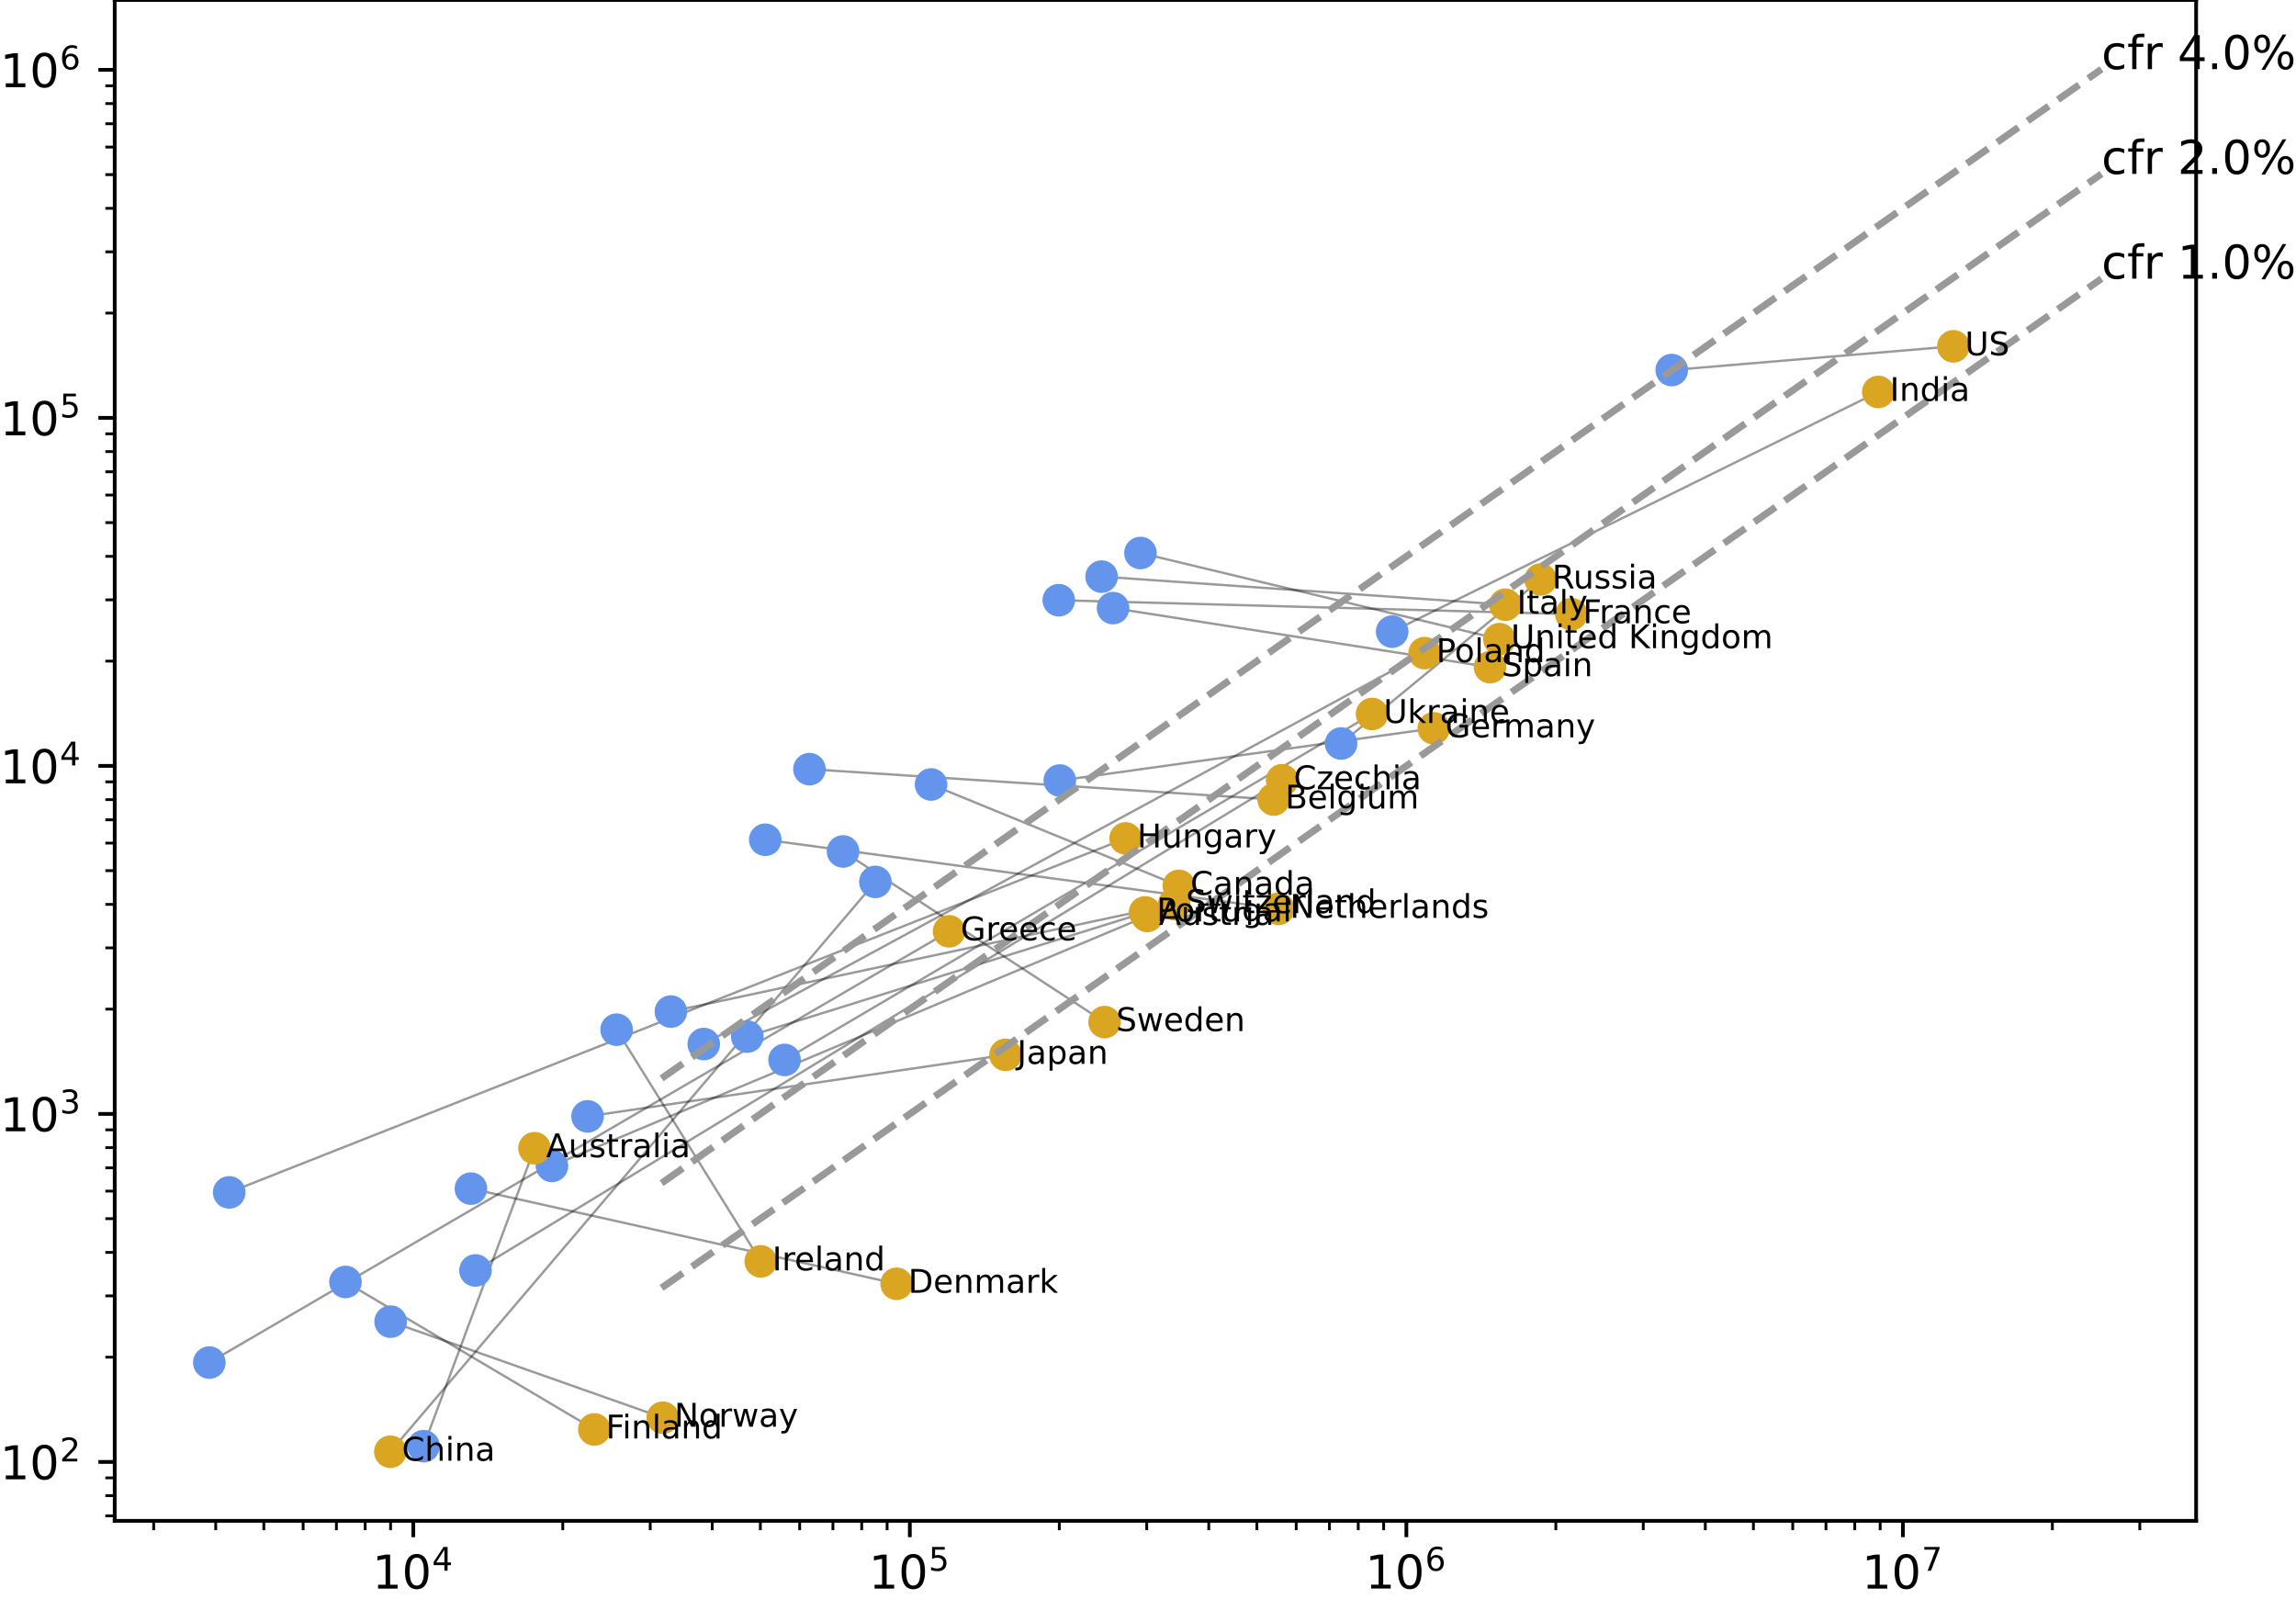 <?xml version="1.0" encoding="utf-8" standalone="no"?>
<!DOCTYPE svg PUBLIC "-//W3C//DTD SVG 1.1//EN"
  "http://www.w3.org/Graphics/SVG/1.1/DTD/svg11.dtd">
<!-- Created with matplotlib (https://matplotlib.org/) -->
<svg height="342.838pt" version="1.1" viewBox="0 0 492.422 342.838" width="492.422pt" xmlns="http://www.w3.org/2000/svg" xmlns:xlink="http://www.w3.org/1999/xlink">
 <defs>
  <style type="text/css">*{stroke-linecap:butt;stroke-linejoin:round;}</style>
 </defs>
 <g id="figure_1">
  <g id="patch_1">
   <path d="M 0 342.838 
L 492.422 342.838 
L 492.422 0 
L 0 0 
z
" style="fill:none;"/>
  </g>
  <g id="axes_1">
   <g id="patch_2">
    <path d="M 24.6 326.16 
L 471 326.16 
L 471 -0 
L 24.6 -0 
z
" style="fill:none;"/>
   </g>
   <g id="line2d_1">
    <path clip-path="url(#p26ebb03c24)" d="M 90.84 310.145 
L 114.636 246.245 
" style="fill:none;stroke:#000000;stroke-linecap:square;stroke-opacity:0.4;stroke-width:0.5;"/>
   </g>
   <g id="line2d_2">
    <path clip-path="url(#p26ebb03c24)" d="M 118.377 250.038 
L 246.064 196.429 
" style="fill:none;stroke:#000000;stroke-linecap:square;stroke-opacity:0.4;stroke-width:0.5;"/>
   </g>
   <g id="line2d_3">
    <path clip-path="url(#p26ebb03c24)" d="M 173.602 164.951 
L 273.157 171.466 
" style="fill:none;stroke:#000000;stroke-linecap:square;stroke-opacity:0.4;stroke-width:0.5;"/>
   </g>
   <g id="line2d_4">
    <path clip-path="url(#p26ebb03c24)" d="M 199.681 168.235 
L 252.826 189.979 
" style="fill:none;stroke:#000000;stroke-linecap:square;stroke-opacity:0.4;stroke-width:0.5;"/>
   </g>
   <g id="line2d_5">
    <path clip-path="url(#p26ebb03c24)" d="M 187.738 189.13 
L 83.722 311.335 
" style="fill:none;stroke:#000000;stroke-linecap:square;stroke-opacity:0.4;stroke-width:0.5;"/>
   </g>
   <g id="line2d_6">
    <path clip-path="url(#p26ebb03c24)" d="M 101.972 272.46 
L 274.978 167.328 
" style="fill:none;stroke:#000000;stroke-linecap:square;stroke-opacity:0.4;stroke-width:0.5;"/>
   </g>
   <g id="line2d_7">
    <path clip-path="url(#p26ebb03c24)" d="M 100.991 254.913 
L 192.297 275.322 
" style="fill:none;stroke:#000000;stroke-linecap:square;stroke-opacity:0.4;stroke-width:0.5;"/>
   </g>
   <g id="line2d_8">
    <path clip-path="url(#p26ebb03c24)" d="M 74.092 274.926 
L 127.46 306.555 
" style="fill:none;stroke:#000000;stroke-linecap:square;stroke-opacity:0.4;stroke-width:0.5;"/>
   </g>
   <g id="line2d_9">
    <path clip-path="url(#p26ebb03c24)" d="M 227.075 128.719 
L 337.008 131.722 
" style="fill:none;stroke:#000000;stroke-linecap:square;stroke-opacity:0.4;stroke-width:0.5;"/>
   </g>
   <g id="line2d_10">
    <path clip-path="url(#p26ebb03c24)" d="M 227.294 167.389 
L 307.505 156.196 
" style="fill:none;stroke:#000000;stroke-linecap:square;stroke-opacity:0.4;stroke-width:0.5;"/>
   </g>
   <g id="line2d_11">
    <path clip-path="url(#p26ebb03c24)" d="M 44.891 292.214 
L 203.548 199.732 
" style="fill:none;stroke:#000000;stroke-linecap:square;stroke-opacity:0.4;stroke-width:0.5;"/>
   </g>
   <g id="line2d_12">
    <path clip-path="url(#p26ebb03c24)" d="M 49.155 255.72 
L 241.407 179.806 
" style="fill:none;stroke:#000000;stroke-linecap:square;stroke-opacity:0.4;stroke-width:0.5;"/>
   </g>
   <g id="line2d_13">
    <path clip-path="url(#p26ebb03c24)" d="M 298.572 135.461 
L 402.832 84.057 
" style="fill:none;stroke:#000000;stroke-linecap:square;stroke-opacity:0.4;stroke-width:0.5;"/>
   </g>
   <g id="line2d_14">
    <path clip-path="url(#p26ebb03c24)" d="M 132.241 220.825 
L 163.154 270.511 
" style="fill:none;stroke:#000000;stroke-linecap:square;stroke-opacity:0.4;stroke-width:0.5;"/>
   </g>
   <g id="line2d_15">
    <path clip-path="url(#p26ebb03c24)" d="M 236.26 123.661 
L 322.848 129.683 
" style="fill:none;stroke:#000000;stroke-linecap:square;stroke-opacity:0.4;stroke-width:0.5;"/>
   </g>
   <g id="line2d_16">
    <path clip-path="url(#p26ebb03c24)" d="M 126.015 239.413 
L 215.648 226.227 
" style="fill:none;stroke:#000000;stroke-linecap:square;stroke-opacity:0.4;stroke-width:0.5;"/>
   </g>
   <g id="line2d_17">
    <path clip-path="url(#p26ebb03c24)" d="M 164.123 180.09 
L 274.179 194.908 
" style="fill:none;stroke:#000000;stroke-linecap:square;stroke-opacity:0.4;stroke-width:0.5;"/>
   </g>
   <g id="line2d_18">
    <path clip-path="url(#p26ebb03c24)" d="M 83.773 283.44 
L 142.147 304.041 
" style="fill:none;stroke:#000000;stroke-linecap:square;stroke-opacity:0.4;stroke-width:0.5;"/>
   </g>
   <g id="line2d_19">
    <path clip-path="url(#p26ebb03c24)" d="M 150.935 223.9 
L 305.533 140.068 
" style="fill:none;stroke:#000000;stroke-linecap:square;stroke-opacity:0.4;stroke-width:0.5;"/>
   </g>
   <g id="line2d_20">
    <path clip-path="url(#p26ebb03c24)" d="M 160.263 222.306 
L 245.577 195.677 
" style="fill:none;stroke:#000000;stroke-linecap:square;stroke-opacity:0.4;stroke-width:0.5;"/>
   </g>
   <g id="line2d_21">
    <path clip-path="url(#p26ebb03c24)" d="M 287.621 159.451 
L 330.404 124.276 
" style="fill:none;stroke:#000000;stroke-linecap:square;stroke-opacity:0.4;stroke-width:0.5;"/>
   </g>
   <g id="line2d_22">
    <path clip-path="url(#p26ebb03c24)" d="M 238.717 130.409 
L 319.564 143.083 
" style="fill:none;stroke:#000000;stroke-linecap:square;stroke-opacity:0.4;stroke-width:0.5;"/>
   </g>
   <g id="line2d_23">
    <path clip-path="url(#p26ebb03c24)" d="M 180.807 182.6 
L 236.9 219.196 
" style="fill:none;stroke:#000000;stroke-linecap:square;stroke-opacity:0.4;stroke-width:0.5;"/>
   </g>
   <g id="line2d_24">
    <path clip-path="url(#p26ebb03c24)" d="M 143.88 216.945 
L 251.84 193.89 
" style="fill:none;stroke:#000000;stroke-linecap:square;stroke-opacity:0.4;stroke-width:0.5;"/>
   </g>
   <g id="line2d_25">
    <path clip-path="url(#p26ebb03c24)" d="M 358.535 79.361 
L 418.944 74.267 
" style="fill:none;stroke:#000000;stroke-linecap:square;stroke-opacity:0.4;stroke-width:0.5;"/>
   </g>
   <g id="line2d_26">
    <path clip-path="url(#p26ebb03c24)" d="M 168.259 227.319 
L 294.264 153.118 
" style="fill:none;stroke:#000000;stroke-linecap:square;stroke-opacity:0.4;stroke-width:0.5;"/>
   </g>
   <g id="line2d_27">
    <path clip-path="url(#p26ebb03c24)" d="M 244.591 118.597 
L 321.579 137.077 
" style="fill:none;stroke:#000000;stroke-linecap:square;stroke-opacity:0.4;stroke-width:0.5;"/>
   </g>
   <g id="PathCollection_1">
    <defs>
     <path d="M 0 3 
C 0.796 3 1.559 2.684 2.121 2.121 
C 2.684 1.559 3 0.796 3 0 
C 3 -0.796 2.684 -1.559 2.121 -2.121 
C 1.559 -2.684 0.796 -3 0 -3 
C -0.796 -3 -1.559 -2.684 -2.121 -2.121 
C -2.684 -1.559 -3 -0.796 -3 0 
C -3 0.796 -2.684 1.559 -2.121 2.121 
C -1.559 2.684 -0.796 3 0 3 
z
" id="mcc61df13d9" style="stroke:#6495ed;"/>
    </defs>
    <g clip-path="url(#p26ebb03c24)">
     <use style="fill:#6495ed;stroke:#6495ed;" x="90.84" xlink:href="#mcc61df13d9" y="310.145"/>
     <use style="fill:#6495ed;stroke:#6495ed;" x="118.377" xlink:href="#mcc61df13d9" y="250.038"/>
     <use style="fill:#6495ed;stroke:#6495ed;" x="173.602" xlink:href="#mcc61df13d9" y="164.951"/>
     <use style="fill:#6495ed;stroke:#6495ed;" x="199.681" xlink:href="#mcc61df13d9" y="168.235"/>
     <use style="fill:#6495ed;stroke:#6495ed;" x="187.738" xlink:href="#mcc61df13d9" y="189.13"/>
     <use style="fill:#6495ed;stroke:#6495ed;" x="101.972" xlink:href="#mcc61df13d9" y="272.46"/>
     <use style="fill:#6495ed;stroke:#6495ed;" x="100.991" xlink:href="#mcc61df13d9" y="254.913"/>
     <use style="fill:#6495ed;stroke:#6495ed;" x="74.092" xlink:href="#mcc61df13d9" y="274.926"/>
     <use style="fill:#6495ed;stroke:#6495ed;" x="227.075" xlink:href="#mcc61df13d9" y="128.719"/>
     <use style="fill:#6495ed;stroke:#6495ed;" x="227.294" xlink:href="#mcc61df13d9" y="167.389"/>
     <use style="fill:#6495ed;stroke:#6495ed;" x="44.891" xlink:href="#mcc61df13d9" y="292.214"/>
     <use style="fill:#6495ed;stroke:#6495ed;" x="49.155" xlink:href="#mcc61df13d9" y="255.72"/>
     <use style="fill:#6495ed;stroke:#6495ed;" x="298.572" xlink:href="#mcc61df13d9" y="135.461"/>
     <use style="fill:#6495ed;stroke:#6495ed;" x="132.241" xlink:href="#mcc61df13d9" y="220.825"/>
     <use style="fill:#6495ed;stroke:#6495ed;" x="236.26" xlink:href="#mcc61df13d9" y="123.661"/>
     <use style="fill:#6495ed;stroke:#6495ed;" x="126.015" xlink:href="#mcc61df13d9" y="239.413"/>
     <use style="fill:#6495ed;stroke:#6495ed;" x="164.123" xlink:href="#mcc61df13d9" y="180.09"/>
     <use style="fill:#6495ed;stroke:#6495ed;" x="83.773" xlink:href="#mcc61df13d9" y="283.44"/>
     <use style="fill:#6495ed;stroke:#6495ed;" x="150.935" xlink:href="#mcc61df13d9" y="223.9"/>
     <use style="fill:#6495ed;stroke:#6495ed;" x="160.263" xlink:href="#mcc61df13d9" y="222.306"/>
     <use style="fill:#6495ed;stroke:#6495ed;" x="287.621" xlink:href="#mcc61df13d9" y="159.451"/>
     <use style="fill:#6495ed;stroke:#6495ed;" x="238.717" xlink:href="#mcc61df13d9" y="130.409"/>
     <use style="fill:#6495ed;stroke:#6495ed;" x="180.807" xlink:href="#mcc61df13d9" y="182.6"/>
     <use style="fill:#6495ed;stroke:#6495ed;" x="143.88" xlink:href="#mcc61df13d9" y="216.945"/>
     <use style="fill:#6495ed;stroke:#6495ed;" x="358.535" xlink:href="#mcc61df13d9" y="79.361"/>
     <use style="fill:#6495ed;stroke:#6495ed;" x="168.259" xlink:href="#mcc61df13d9" y="227.319"/>
     <use style="fill:#6495ed;stroke:#6495ed;" x="244.591" xlink:href="#mcc61df13d9" y="118.597"/>
    </g>
   </g>
   <g id="PathCollection_2">
    <defs>
     <path d="M 0 3 
C 0.796 3 1.559 2.684 2.121 2.121 
C 2.684 1.559 3 0.796 3 0 
C 3 -0.796 2.684 -1.559 2.121 -2.121 
C 1.559 -2.684 0.796 -3 0 -3 
C -0.796 -3 -1.559 -2.684 -2.121 -2.121 
C -2.684 -1.559 -3 -0.796 -3 0 
C -3 0.796 -2.684 1.559 -2.121 2.121 
C -1.559 2.684 -0.796 3 0 3 
z
" id="mbfa9caa768" style="stroke:#daa520;"/>
    </defs>
    <g clip-path="url(#p26ebb03c24)">
     <use style="fill:#daa520;stroke:#daa520;" x="114.636" xlink:href="#mbfa9caa768" y="246.245"/>
     <use style="fill:#daa520;stroke:#daa520;" x="246.064" xlink:href="#mbfa9caa768" y="196.429"/>
     <use style="fill:#daa520;stroke:#daa520;" x="273.157" xlink:href="#mbfa9caa768" y="171.466"/>
     <use style="fill:#daa520;stroke:#daa520;" x="252.826" xlink:href="#mbfa9caa768" y="189.979"/>
     <use style="fill:#daa520;stroke:#daa520;" x="83.722" xlink:href="#mbfa9caa768" y="311.335"/>
     <use style="fill:#daa520;stroke:#daa520;" x="274.978" xlink:href="#mbfa9caa768" y="167.328"/>
     <use style="fill:#daa520;stroke:#daa520;" x="192.297" xlink:href="#mbfa9caa768" y="275.322"/>
     <use style="fill:#daa520;stroke:#daa520;" x="127.46" xlink:href="#mbfa9caa768" y="306.555"/>
     <use style="fill:#daa520;stroke:#daa520;" x="337.008" xlink:href="#mbfa9caa768" y="131.722"/>
     <use style="fill:#daa520;stroke:#daa520;" x="307.505" xlink:href="#mbfa9caa768" y="156.196"/>
     <use style="fill:#daa520;stroke:#daa520;" x="203.548" xlink:href="#mbfa9caa768" y="199.732"/>
     <use style="fill:#daa520;stroke:#daa520;" x="241.407" xlink:href="#mbfa9caa768" y="179.806"/>
     <use style="fill:#daa520;stroke:#daa520;" x="402.832" xlink:href="#mbfa9caa768" y="84.057"/>
     <use style="fill:#daa520;stroke:#daa520;" x="163.154" xlink:href="#mbfa9caa768" y="270.511"/>
     <use style="fill:#daa520;stroke:#daa520;" x="322.848" xlink:href="#mbfa9caa768" y="129.683"/>
     <use style="fill:#daa520;stroke:#daa520;" x="215.648" xlink:href="#mbfa9caa768" y="226.227"/>
     <use style="fill:#daa520;stroke:#daa520;" x="274.179" xlink:href="#mbfa9caa768" y="194.908"/>
     <use style="fill:#daa520;stroke:#daa520;" x="142.147" xlink:href="#mbfa9caa768" y="304.041"/>
     <use style="fill:#daa520;stroke:#daa520;" x="305.533" xlink:href="#mbfa9caa768" y="140.068"/>
     <use style="fill:#daa520;stroke:#daa520;" x="245.577" xlink:href="#mbfa9caa768" y="195.677"/>
     <use style="fill:#daa520;stroke:#daa520;" x="330.404" xlink:href="#mbfa9caa768" y="124.276"/>
     <use style="fill:#daa520;stroke:#daa520;" x="319.564" xlink:href="#mbfa9caa768" y="143.083"/>
     <use style="fill:#daa520;stroke:#daa520;" x="236.9" xlink:href="#mbfa9caa768" y="219.196"/>
     <use style="fill:#daa520;stroke:#daa520;" x="251.84" xlink:href="#mbfa9caa768" y="193.89"/>
     <use style="fill:#daa520;stroke:#daa520;" x="418.944" xlink:href="#mbfa9caa768" y="74.267"/>
     <use style="fill:#daa520;stroke:#daa520;" x="294.264" xlink:href="#mbfa9caa768" y="153.118"/>
     <use style="fill:#daa520;stroke:#daa520;" x="321.579" xlink:href="#mbfa9caa768" y="137.077"/>
    </g>
   </g>
   <g id="matplotlib.axis_1">
    <g id="xtick_1">
     <g id="line2d_28">
      <defs>
       <path d="M 0 0 
L 0 3.5 
" id="me8d91029c3" style="stroke:#000000;stroke-width:0.8;"/>
      </defs>
      <g>
       <use style="stroke:#000000;stroke-width:0.8;" x="88.641" xlink:href="#me8d91029c3" y="326.16"/>
      </g>
     </g>
     <g id="text_1">
      <!-- $\mathdefault{10^{4}}$ -->
      <g transform="translate(79.841 340.758)scale(0.1 -0.1)">
       <defs>
        <path d="M 12.406 8.297 
L 28.516 8.297 
L 28.516 63.922 
L 10.984 60.406 
L 10.984 69.391 
L 28.422 72.906 
L 38.281 72.906 
L 38.281 8.297 
L 54.391 8.297 
L 54.391 0 
L 12.406 0 
z
" id="DejaVuSans-49"/>
        <path d="M 31.781 66.406 
Q 24.172 66.406 20.328 58.906 
Q 16.5 51.422 16.5 36.375 
Q 16.5 21.391 20.328 13.891 
Q 24.172 6.391 31.781 6.391 
Q 39.453 6.391 43.281 13.891 
Q 47.125 21.391 47.125 36.375 
Q 47.125 51.422 43.281 58.906 
Q 39.453 66.406 31.781 66.406 
z
M 31.781 74.219 
Q 44.047 74.219 50.516 64.516 
Q 56.984 54.828 56.984 36.375 
Q 56.984 17.969 50.516 8.266 
Q 44.047 -1.422 31.781 -1.422 
Q 19.531 -1.422 13.062 8.266 
Q 6.594 17.969 6.594 36.375 
Q 6.594 54.828 13.062 64.516 
Q 19.531 74.219 31.781 74.219 
z
" id="DejaVuSans-48"/>
        <path d="M 37.797 64.312 
L 12.891 25.391 
L 37.797 25.391 
z
M 35.203 72.906 
L 47.609 72.906 
L 47.609 25.391 
L 58.016 25.391 
L 58.016 17.188 
L 47.609 17.188 
L 47.609 0 
L 37.797 0 
L 37.797 17.188 
L 4.891 17.188 
L 4.891 26.703 
z
" id="DejaVuSans-52"/>
       </defs>
       <use transform="translate(0 0.684)" xlink:href="#DejaVuSans-49"/>
       <use transform="translate(63.623 0.684)" xlink:href="#DejaVuSans-48"/>
       <use transform="translate(128.203 38.966)scale(0.7)" xlink:href="#DejaVuSans-52"/>
      </g>
     </g>
    </g>
    <g id="xtick_2">
     <g id="line2d_29">
      <g>
       <use style="stroke:#000000;stroke-width:0.8;" x="195.131" xlink:href="#me8d91029c3" y="326.16"/>
      </g>
     </g>
     <g id="text_2">
      <!-- $\mathdefault{10^{5}}$ -->
      <g transform="translate(186.331 340.758)scale(0.1 -0.1)">
       <defs>
        <path d="M 10.797 72.906 
L 49.516 72.906 
L 49.516 64.594 
L 19.828 64.594 
L 19.828 46.734 
Q 21.969 47.469 24.109 47.828 
Q 26.266 48.188 28.422 48.188 
Q 40.625 48.188 47.75 41.5 
Q 54.891 34.812 54.891 23.391 
Q 54.891 11.625 47.562 5.094 
Q 40.234 -1.422 26.906 -1.422 
Q 22.312 -1.422 17.547 -0.641 
Q 12.797 0.141 7.719 1.703 
L 7.719 11.625 
Q 12.109 9.234 16.797 8.062 
Q 21.484 6.891 26.703 6.891 
Q 35.156 6.891 40.078 11.328 
Q 45.016 15.766 45.016 23.391 
Q 45.016 31 40.078 35.438 
Q 35.156 39.891 26.703 39.891 
Q 22.75 39.891 18.812 39.016 
Q 14.891 38.141 10.797 36.281 
z
" id="DejaVuSans-53"/>
       </defs>
       <use transform="translate(0 0.684)" xlink:href="#DejaVuSans-49"/>
       <use transform="translate(63.623 0.684)" xlink:href="#DejaVuSans-48"/>
       <use transform="translate(128.203 38.966)scale(0.7)" xlink:href="#DejaVuSans-53"/>
      </g>
     </g>
    </g>
    <g id="xtick_3">
     <g id="line2d_30">
      <g>
       <use style="stroke:#000000;stroke-width:0.8;" x="301.622" xlink:href="#me8d91029c3" y="326.16"/>
      </g>
     </g>
     <g id="text_3">
      <!-- $\mathdefault{10^{6}}$ -->
      <g transform="translate(292.822 340.758)scale(0.1 -0.1)">
       <defs>
        <path d="M 33.016 40.375 
Q 26.375 40.375 22.484 35.828 
Q 18.609 31.297 18.609 23.391 
Q 18.609 15.531 22.484 10.953 
Q 26.375 6.391 33.016 6.391 
Q 39.656 6.391 43.531 10.953 
Q 47.406 15.531 47.406 23.391 
Q 47.406 31.297 43.531 35.828 
Q 39.656 40.375 33.016 40.375 
z
M 52.594 71.297 
L 52.594 62.312 
Q 48.875 64.062 45.094 64.984 
Q 41.312 65.922 37.594 65.922 
Q 27.828 65.922 22.672 59.328 
Q 17.531 52.734 16.797 39.406 
Q 19.672 43.656 24.016 45.922 
Q 28.375 48.188 33.594 48.188 
Q 44.578 48.188 50.953 41.516 
Q 57.328 34.859 57.328 23.391 
Q 57.328 12.156 50.688 5.359 
Q 44.047 -1.422 33.016 -1.422 
Q 20.359 -1.422 13.672 8.266 
Q 6.984 17.969 6.984 36.375 
Q 6.984 53.656 15.188 63.938 
Q 23.391 74.219 37.203 74.219 
Q 40.922 74.219 44.703 73.484 
Q 48.484 72.75 52.594 71.297 
z
" id="DejaVuSans-54"/>
       </defs>
       <use transform="translate(0 0.766)" xlink:href="#DejaVuSans-49"/>
       <use transform="translate(63.623 0.766)" xlink:href="#DejaVuSans-48"/>
       <use transform="translate(128.203 39.047)scale(0.7)" xlink:href="#DejaVuSans-54"/>
      </g>
     </g>
    </g>
    <g id="xtick_4">
     <g id="line2d_31">
      <g>
       <use style="stroke:#000000;stroke-width:0.8;" x="408.113" xlink:href="#me8d91029c3" y="326.16"/>
      </g>
     </g>
     <g id="text_4">
      <!-- $\mathdefault{10^{7}}$ -->
      <g transform="translate(399.313 340.758)scale(0.1 -0.1)">
       <defs>
        <path d="M 8.203 72.906 
L 55.078 72.906 
L 55.078 68.703 
L 28.609 0 
L 18.312 0 
L 43.219 64.594 
L 8.203 64.594 
z
" id="DejaVuSans-55"/>
       </defs>
       <use transform="translate(0 0.684)" xlink:href="#DejaVuSans-49"/>
       <use transform="translate(63.623 0.684)" xlink:href="#DejaVuSans-48"/>
       <use transform="translate(128.203 38.966)scale(0.7)" xlink:href="#DejaVuSans-55"/>
      </g>
     </g>
    </g>
    <g id="xtick_5">
     <g id="line2d_32">
      <defs>
       <path d="M 0 0 
L 0 2 
" id="m6494cb6cc6" style="stroke:#000000;stroke-width:0.6;"/>
      </defs>
      <g>
       <use style="stroke:#000000;stroke-width:0.6;" x="32.959" xlink:href="#m6494cb6cc6" y="326.16"/>
      </g>
     </g>
    </g>
    <g id="xtick_6">
     <g id="line2d_33">
      <g>
       <use style="stroke:#000000;stroke-width:0.6;" x="46.264" xlink:href="#m6494cb6cc6" y="326.16"/>
      </g>
     </g>
    </g>
    <g id="xtick_7">
     <g id="line2d_34">
      <g>
       <use style="stroke:#000000;stroke-width:0.6;" x="56.584" xlink:href="#m6494cb6cc6" y="326.16"/>
      </g>
     </g>
    </g>
    <g id="xtick_8">
     <g id="line2d_35">
      <g>
       <use style="stroke:#000000;stroke-width:0.6;" x="65.016" xlink:href="#m6494cb6cc6" y="326.16"/>
      </g>
     </g>
    </g>
    <g id="xtick_9">
     <g id="line2d_36">
      <g>
       <use style="stroke:#000000;stroke-width:0.6;" x="72.145" xlink:href="#m6494cb6cc6" y="326.16"/>
      </g>
     </g>
    </g>
    <g id="xtick_10">
     <g id="line2d_37">
      <g>
       <use style="stroke:#000000;stroke-width:0.6;" x="78.321" xlink:href="#m6494cb6cc6" y="326.16"/>
      </g>
     </g>
    </g>
    <g id="xtick_11">
     <g id="line2d_38">
      <g>
       <use style="stroke:#000000;stroke-width:0.6;" x="83.768" xlink:href="#m6494cb6cc6" y="326.16"/>
      </g>
     </g>
    </g>
    <g id="xtick_12">
     <g id="line2d_39">
      <g>
       <use style="stroke:#000000;stroke-width:0.6;" x="120.698" xlink:href="#m6494cb6cc6" y="326.16"/>
      </g>
     </g>
    </g>
    <g id="xtick_13">
     <g id="line2d_40">
      <g>
       <use style="stroke:#000000;stroke-width:0.6;" x="139.45" xlink:href="#m6494cb6cc6" y="326.16"/>
      </g>
     </g>
    </g>
    <g id="xtick_14">
     <g id="line2d_41">
      <g>
       <use style="stroke:#000000;stroke-width:0.6;" x="152.755" xlink:href="#m6494cb6cc6" y="326.16"/>
      </g>
     </g>
    </g>
    <g id="xtick_15">
     <g id="line2d_42">
      <g>
       <use style="stroke:#000000;stroke-width:0.6;" x="163.075" xlink:href="#m6494cb6cc6" y="326.16"/>
      </g>
     </g>
    </g>
    <g id="xtick_16">
     <g id="line2d_43">
      <g>
       <use style="stroke:#000000;stroke-width:0.6;" x="171.507" xlink:href="#m6494cb6cc6" y="326.16"/>
      </g>
     </g>
    </g>
    <g id="xtick_17">
     <g id="line2d_44">
      <g>
       <use style="stroke:#000000;stroke-width:0.6;" x="178.636" xlink:href="#m6494cb6cc6" y="326.16"/>
      </g>
     </g>
    </g>
    <g id="xtick_18">
     <g id="line2d_45">
      <g>
       <use style="stroke:#000000;stroke-width:0.6;" x="184.811" xlink:href="#m6494cb6cc6" y="326.16"/>
      </g>
     </g>
    </g>
    <g id="xtick_19">
     <g id="line2d_46">
      <g>
       <use style="stroke:#000000;stroke-width:0.6;" x="190.259" xlink:href="#m6494cb6cc6" y="326.16"/>
      </g>
     </g>
    </g>
    <g id="xtick_20">
     <g id="line2d_47">
      <g>
       <use style="stroke:#000000;stroke-width:0.6;" x="227.188" xlink:href="#m6494cb6cc6" y="326.16"/>
      </g>
     </g>
    </g>
    <g id="xtick_21">
     <g id="line2d_48">
      <g>
       <use style="stroke:#000000;stroke-width:0.6;" x="245.94" xlink:href="#m6494cb6cc6" y="326.16"/>
      </g>
     </g>
    </g>
    <g id="xtick_22">
     <g id="line2d_49">
      <g>
       <use style="stroke:#000000;stroke-width:0.6;" x="259.245" xlink:href="#m6494cb6cc6" y="326.16"/>
      </g>
     </g>
    </g>
    <g id="xtick_23">
     <g id="line2d_50">
      <g>
       <use style="stroke:#000000;stroke-width:0.6;" x="269.565" xlink:href="#m6494cb6cc6" y="326.16"/>
      </g>
     </g>
    </g>
    <g id="xtick_24">
     <g id="line2d_51">
      <g>
       <use style="stroke:#000000;stroke-width:0.6;" x="277.997" xlink:href="#m6494cb6cc6" y="326.16"/>
      </g>
     </g>
    </g>
    <g id="xtick_25">
     <g id="line2d_52">
      <g>
       <use style="stroke:#000000;stroke-width:0.6;" x="285.127" xlink:href="#m6494cb6cc6" y="326.16"/>
      </g>
     </g>
    </g>
    <g id="xtick_26">
     <g id="line2d_53">
      <g>
       <use style="stroke:#000000;stroke-width:0.6;" x="291.302" xlink:href="#m6494cb6cc6" y="326.16"/>
      </g>
     </g>
    </g>
    <g id="xtick_27">
     <g id="line2d_54">
      <g>
       <use style="stroke:#000000;stroke-width:0.6;" x="296.749" xlink:href="#m6494cb6cc6" y="326.16"/>
      </g>
     </g>
    </g>
    <g id="xtick_28">
     <g id="line2d_55">
      <g>
       <use style="stroke:#000000;stroke-width:0.6;" x="333.679" xlink:href="#m6494cb6cc6" y="326.16"/>
      </g>
     </g>
    </g>
    <g id="xtick_29">
     <g id="line2d_56">
      <g>
       <use style="stroke:#000000;stroke-width:0.6;" x="352.431" xlink:href="#m6494cb6cc6" y="326.16"/>
      </g>
     </g>
    </g>
    <g id="xtick_30">
     <g id="line2d_57">
      <g>
       <use style="stroke:#000000;stroke-width:0.6;" x="365.736" xlink:href="#m6494cb6cc6" y="326.16"/>
      </g>
     </g>
    </g>
    <g id="xtick_31">
     <g id="line2d_58">
      <g>
       <use style="stroke:#000000;stroke-width:0.6;" x="376.056" xlink:href="#m6494cb6cc6" y="326.16"/>
      </g>
     </g>
    </g>
    <g id="xtick_32">
     <g id="line2d_59">
      <g>
       <use style="stroke:#000000;stroke-width:0.6;" x="384.488" xlink:href="#m6494cb6cc6" y="326.16"/>
      </g>
     </g>
    </g>
    <g id="xtick_33">
     <g id="line2d_60">
      <g>
       <use style="stroke:#000000;stroke-width:0.6;" x="391.617" xlink:href="#m6494cb6cc6" y="326.16"/>
      </g>
     </g>
    </g>
    <g id="xtick_34">
     <g id="line2d_61">
      <g>
       <use style="stroke:#000000;stroke-width:0.6;" x="397.793" xlink:href="#m6494cb6cc6" y="326.16"/>
      </g>
     </g>
    </g>
    <g id="xtick_35">
     <g id="line2d_62">
      <g>
       <use style="stroke:#000000;stroke-width:0.6;" x="403.24" xlink:href="#m6494cb6cc6" y="326.16"/>
      </g>
     </g>
    </g>
    <g id="xtick_36">
     <g id="line2d_63">
      <g>
       <use style="stroke:#000000;stroke-width:0.6;" x="440.17" xlink:href="#m6494cb6cc6" y="326.16"/>
      </g>
     </g>
    </g>
    <g id="xtick_37">
     <g id="line2d_64">
      <g>
       <use style="stroke:#000000;stroke-width:0.6;" x="458.922" xlink:href="#m6494cb6cc6" y="326.16"/>
      </g>
     </g>
    </g>
   </g>
   <g id="matplotlib.axis_2">
    <g id="ytick_1">
     <g id="line2d_65">
      <defs>
       <path d="M 0 0 
L -3.5 0 
" id="mb1422b5131" style="stroke:#000000;stroke-width:0.8;"/>
      </defs>
      <g>
       <use style="stroke:#000000;stroke-width:0.8;" x="24.6" xlink:href="#mb1422b5131" y="313.528"/>
      </g>
     </g>
     <g id="text_5">
      <!-- $\mathdefault{10^{2}}$ -->
      <g transform="translate(0 317.327)scale(0.1 -0.1)">
       <defs>
        <path d="M 19.188 8.297 
L 53.609 8.297 
L 53.609 0 
L 7.328 0 
L 7.328 8.297 
Q 12.938 14.109 22.625 23.891 
Q 32.328 33.688 34.812 36.531 
Q 39.547 41.844 41.422 45.531 
Q 43.312 49.219 43.312 52.781 
Q 43.312 58.594 39.234 62.25 
Q 35.156 65.922 28.609 65.922 
Q 23.969 65.922 18.812 64.312 
Q 13.672 62.703 7.812 59.422 
L 7.812 69.391 
Q 13.766 71.781 18.938 73 
Q 24.125 74.219 28.422 74.219 
Q 39.75 74.219 46.484 68.547 
Q 53.219 62.891 53.219 53.422 
Q 53.219 48.922 51.531 44.891 
Q 49.859 40.875 45.406 35.406 
Q 44.188 33.984 37.641 27.219 
Q 31.109 20.453 19.188 8.297 
z
" id="DejaVuSans-50"/>
       </defs>
       <use transform="translate(0 0.766)" xlink:href="#DejaVuSans-49"/>
       <use transform="translate(63.623 0.766)" xlink:href="#DejaVuSans-48"/>
       <use transform="translate(128.203 39.047)scale(0.7)" xlink:href="#DejaVuSans-50"/>
      </g>
     </g>
    </g>
    <g id="ytick_2">
     <g id="line2d_66">
      <g>
       <use style="stroke:#000000;stroke-width:0.8;" x="24.6" xlink:href="#mb1422b5131" y="238.891"/>
      </g>
     </g>
     <g id="text_6">
      <!-- $\mathdefault{10^{3}}$ -->
      <g transform="translate(0 242.69)scale(0.1 -0.1)">
       <defs>
        <path d="M 40.578 39.312 
Q 47.656 37.797 51.625 33 
Q 55.609 28.219 55.609 21.188 
Q 55.609 10.406 48.188 4.484 
Q 40.766 -1.422 27.094 -1.422 
Q 22.516 -1.422 17.656 -0.516 
Q 12.797 0.391 7.625 2.203 
L 7.625 11.719 
Q 11.719 9.328 16.594 8.109 
Q 21.484 6.891 26.812 6.891 
Q 36.078 6.891 40.938 10.547 
Q 45.797 14.203 45.797 21.188 
Q 45.797 27.641 41.281 31.266 
Q 36.766 34.906 28.719 34.906 
L 20.219 34.906 
L 20.219 43.016 
L 29.109 43.016 
Q 36.375 43.016 40.234 45.922 
Q 44.094 48.828 44.094 54.297 
Q 44.094 59.906 40.109 62.906 
Q 36.141 65.922 28.719 65.922 
Q 24.656 65.922 20.016 65.031 
Q 15.375 64.156 9.812 62.312 
L 9.812 71.094 
Q 15.438 72.656 20.344 73.438 
Q 25.25 74.219 29.594 74.219 
Q 40.828 74.219 47.359 69.109 
Q 53.906 64.016 53.906 55.328 
Q 53.906 49.266 50.438 45.094 
Q 46.969 40.922 40.578 39.312 
z
" id="DejaVuSans-51"/>
       </defs>
       <use transform="translate(0 0.766)" xlink:href="#DejaVuSans-49"/>
       <use transform="translate(63.623 0.766)" xlink:href="#DejaVuSans-48"/>
       <use transform="translate(128.203 39.047)scale(0.7)" xlink:href="#DejaVuSans-51"/>
      </g>
     </g>
    </g>
    <g id="ytick_3">
     <g id="line2d_67">
      <g>
       <use style="stroke:#000000;stroke-width:0.8;" x="24.6" xlink:href="#mb1422b5131" y="164.253"/>
      </g>
     </g>
     <g id="text_7">
      <!-- $\mathdefault{10^{4}}$ -->
      <g transform="translate(0 168.053)scale(0.1 -0.1)">
       <use transform="translate(0 0.684)" xlink:href="#DejaVuSans-49"/>
       <use transform="translate(63.623 0.684)" xlink:href="#DejaVuSans-48"/>
       <use transform="translate(128.203 38.966)scale(0.7)" xlink:href="#DejaVuSans-52"/>
      </g>
     </g>
    </g>
    <g id="ytick_4">
     <g id="line2d_68">
      <g>
       <use style="stroke:#000000;stroke-width:0.8;" x="24.6" xlink:href="#mb1422b5131" y="89.616"/>
      </g>
     </g>
     <g id="text_8">
      <!-- $\mathdefault{10^{5}}$ -->
      <g transform="translate(0 93.416)scale(0.1 -0.1)">
       <use transform="translate(0 0.684)" xlink:href="#DejaVuSans-49"/>
       <use transform="translate(63.623 0.684)" xlink:href="#DejaVuSans-48"/>
       <use transform="translate(128.203 38.966)scale(0.7)" xlink:href="#DejaVuSans-53"/>
      </g>
     </g>
    </g>
    <g id="ytick_5">
     <g id="line2d_69">
      <g>
       <use style="stroke:#000000;stroke-width:0.8;" x="24.6" xlink:href="#mb1422b5131" y="14.979"/>
      </g>
     </g>
     <g id="text_9">
      <!-- $\mathdefault{10^{6}}$ -->
      <g transform="translate(0 18.778)scale(0.1 -0.1)">
       <use transform="translate(0 0.766)" xlink:href="#DejaVuSans-49"/>
       <use transform="translate(63.623 0.766)" xlink:href="#DejaVuSans-48"/>
       <use transform="translate(128.203 39.047)scale(0.7)" xlink:href="#DejaVuSans-54"/>
      </g>
     </g>
    </g>
    <g id="ytick_6">
     <g id="line2d_70">
      <defs>
       <path d="M 0 0 
L -2 0 
" id="m063c18f26f" style="stroke:#000000;stroke-width:0.6;"/>
      </defs>
      <g>
       <use style="stroke:#000000;stroke-width:0.6;" x="24.6" xlink:href="#m063c18f26f" y="325.089"/>
      </g>
     </g>
    </g>
    <g id="ytick_7">
     <g id="line2d_71">
      <g>
       <use style="stroke:#000000;stroke-width:0.6;" x="24.6" xlink:href="#m063c18f26f" y="320.761"/>
      </g>
     </g>
    </g>
    <g id="ytick_8">
     <g id="line2d_72">
      <g>
       <use style="stroke:#000000;stroke-width:0.6;" x="24.6" xlink:href="#m063c18f26f" y="316.943"/>
      </g>
     </g>
    </g>
    <g id="ytick_9">
     <g id="line2d_73">
      <g>
       <use style="stroke:#000000;stroke-width:0.6;" x="24.6" xlink:href="#m063c18f26f" y="291.06"/>
      </g>
     </g>
    </g>
    <g id="ytick_10">
     <g id="line2d_74">
      <g>
       <use style="stroke:#000000;stroke-width:0.6;" x="24.6" xlink:href="#m063c18f26f" y="277.917"/>
      </g>
     </g>
    </g>
    <g id="ytick_11">
     <g id="line2d_75">
      <g>
       <use style="stroke:#000000;stroke-width:0.6;" x="24.6" xlink:href="#m063c18f26f" y="268.592"/>
      </g>
     </g>
    </g>
    <g id="ytick_12">
     <g id="line2d_76">
      <g>
       <use style="stroke:#000000;stroke-width:0.6;" x="24.6" xlink:href="#m063c18f26f" y="261.359"/>
      </g>
     </g>
    </g>
    <g id="ytick_13">
     <g id="line2d_77">
      <g>
       <use style="stroke:#000000;stroke-width:0.6;" x="24.6" xlink:href="#m063c18f26f" y="255.449"/>
      </g>
     </g>
    </g>
    <g id="ytick_14">
     <g id="line2d_78">
      <g>
       <use style="stroke:#000000;stroke-width:0.6;" x="24.6" xlink:href="#m063c18f26f" y="250.452"/>
      </g>
     </g>
    </g>
    <g id="ytick_15">
     <g id="line2d_79">
      <g>
       <use style="stroke:#000000;stroke-width:0.6;" x="24.6" xlink:href="#m063c18f26f" y="246.124"/>
      </g>
     </g>
    </g>
    <g id="ytick_16">
     <g id="line2d_80">
      <g>
       <use style="stroke:#000000;stroke-width:0.6;" x="24.6" xlink:href="#m063c18f26f" y="242.306"/>
      </g>
     </g>
    </g>
    <g id="ytick_17">
     <g id="line2d_81">
      <g>
       <use style="stroke:#000000;stroke-width:0.6;" x="24.6" xlink:href="#m063c18f26f" y="216.423"/>
      </g>
     </g>
    </g>
    <g id="ytick_18">
     <g id="line2d_82">
      <g>
       <use style="stroke:#000000;stroke-width:0.6;" x="24.6" xlink:href="#m063c18f26f" y="203.28"/>
      </g>
     </g>
    </g>
    <g id="ytick_19">
     <g id="line2d_83">
      <g>
       <use style="stroke:#000000;stroke-width:0.6;" x="24.6" xlink:href="#m063c18f26f" y="193.955"/>
      </g>
     </g>
    </g>
    <g id="ytick_20">
     <g id="line2d_84">
      <g>
       <use style="stroke:#000000;stroke-width:0.6;" x="24.6" xlink:href="#m063c18f26f" y="186.721"/>
      </g>
     </g>
    </g>
    <g id="ytick_21">
     <g id="line2d_85">
      <g>
       <use style="stroke:#000000;stroke-width:0.6;" x="24.6" xlink:href="#m063c18f26f" y="180.812"/>
      </g>
     </g>
    </g>
    <g id="ytick_22">
     <g id="line2d_86">
      <g>
       <use style="stroke:#000000;stroke-width:0.6;" x="24.6" xlink:href="#m063c18f26f" y="175.815"/>
      </g>
     </g>
    </g>
    <g id="ytick_23">
     <g id="line2d_87">
      <g>
       <use style="stroke:#000000;stroke-width:0.6;" x="24.6" xlink:href="#m063c18f26f" y="171.487"/>
      </g>
     </g>
    </g>
    <g id="ytick_24">
     <g id="line2d_88">
      <g>
       <use style="stroke:#000000;stroke-width:0.6;" x="24.6" xlink:href="#m063c18f26f" y="167.669"/>
      </g>
     </g>
    </g>
    <g id="ytick_25">
     <g id="line2d_89">
      <g>
       <use style="stroke:#000000;stroke-width:0.6;" x="24.6" xlink:href="#m063c18f26f" y="141.785"/>
      </g>
     </g>
    </g>
    <g id="ytick_26">
     <g id="line2d_90">
      <g>
       <use style="stroke:#000000;stroke-width:0.6;" x="24.6" xlink:href="#m063c18f26f" y="128.642"/>
      </g>
     </g>
    </g>
    <g id="ytick_27">
     <g id="line2d_91">
      <g>
       <use style="stroke:#000000;stroke-width:0.6;" x="24.6" xlink:href="#m063c18f26f" y="119.317"/>
      </g>
     </g>
    </g>
    <g id="ytick_28">
     <g id="line2d_92">
      <g>
       <use style="stroke:#000000;stroke-width:0.6;" x="24.6" xlink:href="#m063c18f26f" y="112.084"/>
      </g>
     </g>
    </g>
    <g id="ytick_29">
     <g id="line2d_93">
      <g>
       <use style="stroke:#000000;stroke-width:0.6;" x="24.6" xlink:href="#m063c18f26f" y="106.174"/>
      </g>
     </g>
    </g>
    <g id="ytick_30">
     <g id="line2d_94">
      <g>
       <use style="stroke:#000000;stroke-width:0.6;" x="24.6" xlink:href="#m063c18f26f" y="101.178"/>
      </g>
     </g>
    </g>
    <g id="ytick_31">
     <g id="line2d_95">
      <g>
       <use style="stroke:#000000;stroke-width:0.6;" x="24.6" xlink:href="#m063c18f26f" y="96.849"/>
      </g>
     </g>
    </g>
    <g id="ytick_32">
     <g id="line2d_96">
      <g>
       <use style="stroke:#000000;stroke-width:0.6;" x="24.6" xlink:href="#m063c18f26f" y="93.032"/>
      </g>
     </g>
    </g>
    <g id="ytick_33">
     <g id="line2d_97">
      <g>
       <use style="stroke:#000000;stroke-width:0.6;" x="24.6" xlink:href="#m063c18f26f" y="67.148"/>
      </g>
     </g>
    </g>
    <g id="ytick_34">
     <g id="line2d_98">
      <g>
       <use style="stroke:#000000;stroke-width:0.6;" x="24.6" xlink:href="#m063c18f26f" y="54.005"/>
      </g>
     </g>
    </g>
    <g id="ytick_35">
     <g id="line2d_99">
      <g>
       <use style="stroke:#000000;stroke-width:0.6;" x="24.6" xlink:href="#m063c18f26f" y="44.68"/>
      </g>
     </g>
    </g>
    <g id="ytick_36">
     <g id="line2d_100">
      <g>
       <use style="stroke:#000000;stroke-width:0.6;" x="24.6" xlink:href="#m063c18f26f" y="37.447"/>
      </g>
     </g>
    </g>
    <g id="ytick_37">
     <g id="line2d_101">
      <g>
       <use style="stroke:#000000;stroke-width:0.6;" x="24.6" xlink:href="#m063c18f26f" y="31.537"/>
      </g>
     </g>
    </g>
    <g id="ytick_38">
     <g id="line2d_102">
      <g>
       <use style="stroke:#000000;stroke-width:0.6;" x="24.6" xlink:href="#m063c18f26f" y="26.541"/>
      </g>
     </g>
    </g>
    <g id="ytick_39">
     <g id="line2d_103">
      <g>
       <use style="stroke:#000000;stroke-width:0.6;" x="24.6" xlink:href="#m063c18f26f" y="22.212"/>
      </g>
     </g>
    </g>
    <g id="ytick_40">
     <g id="line2d_104">
      <g>
       <use style="stroke:#000000;stroke-width:0.6;" x="24.6" xlink:href="#m063c18f26f" y="18.394"/>
      </g>
     </g>
    </g>
   </g>
   <g id="line2d_105">
    <path clip-path="url(#p26ebb03c24)" d="M 141.886 276.209 
L 145.006 274.023 
L 148.125 271.836 
L 151.244 269.65 
L 154.364 267.464 
L 157.483 265.277 
L 160.603 263.091 
L 163.722 260.905 
L 166.841 258.718 
L 169.961 256.532 
L 173.08 254.346 
L 176.2 252.159 
L 179.319 249.973 
L 182.439 247.787 
L 185.558 245.6 
L 188.677 243.414 
L 191.797 241.228 
L 194.916 239.041 
L 198.036 236.855 
L 201.155 234.669 
L 204.275 232.482 
L 207.394 230.296 
L 210.513 228.11 
L 213.633 225.923 
L 216.752 223.737 
L 219.872 221.551 
L 222.991 219.364 
L 226.111 217.178 
L 229.23 214.992 
L 232.349 212.805 
L 235.469 210.619 
L 238.588 208.433 
L 241.708 206.246 
L 244.827 204.06 
L 247.947 201.874 
L 251.066 199.687 
L 254.185 197.501 
L 257.305 195.315 
L 260.424 193.128 
L 263.544 190.942 
L 266.663 188.756 
L 269.782 186.569 
L 272.902 184.383 
L 276.021 182.196 
L 279.141 180.01 
L 282.26 177.824 
L 285.38 175.637 
L 288.499 173.451 
L 291.618 171.265 
L 294.738 169.078 
L 297.857 166.892 
L 300.977 164.706 
L 304.096 162.519 
L 307.216 160.333 
L 310.335 158.147 
L 313.454 155.96 
L 316.574 153.774 
L 319.693 151.588 
L 322.813 149.401 
L 325.932 147.215 
L 329.052 145.029 
L 332.171 142.842 
L 335.29 140.656 
L 338.41 138.47 
L 341.529 136.283 
L 344.649 134.097 
L 347.768 131.911 
L 350.888 129.724 
L 354.007 127.538 
L 357.126 125.352 
L 360.246 123.165 
L 363.365 120.979 
L 366.485 118.793 
L 369.604 116.606 
L 372.723 114.42 
L 375.843 112.234 
L 378.962 110.047 
L 382.082 107.861 
L 385.201 105.675 
L 388.321 103.488 
L 391.44 101.302 
L 394.559 99.116 
L 397.679 96.929 
L 400.798 94.743 
L 403.918 92.557 
L 407.037 90.37 
L 410.157 88.184 
L 413.276 85.998 
L 416.395 83.811 
L 419.515 81.625 
L 422.634 79.439 
L 425.754 77.252 
L 428.873 75.066 
L 431.993 72.88 
L 435.112 70.693 
L 438.231 68.507 
L 441.351 66.32 
L 444.47 64.134 
L 447.59 61.948 
L 450.709 59.761 
" style="fill:none;stroke:#999999;stroke-dasharray:5.55,2.4;stroke-dashoffset:0;stroke-width:1.5;"/>
   </g>
   <g id="line2d_106">
    <path clip-path="url(#p26ebb03c24)" d="M 141.886 253.741 
L 145.006 251.555 
L 148.125 249.368 
L 151.244 247.182 
L 154.364 244.996 
L 157.483 242.809 
L 160.603 240.623 
L 163.722 238.437 
L 166.841 236.25 
L 169.961 234.064 
L 173.08 231.878 
L 176.2 229.691 
L 179.319 227.505 
L 182.439 225.319 
L 185.558 223.132 
L 188.677 220.946 
L 191.797 218.76 
L 194.916 216.573 
L 198.036 214.387 
L 201.155 212.201 
L 204.275 210.014 
L 207.394 207.828 
L 210.513 205.642 
L 213.633 203.455 
L 216.752 201.269 
L 219.872 199.083 
L 222.991 196.896 
L 226.111 194.71 
L 229.23 192.524 
L 232.349 190.337 
L 235.469 188.151 
L 238.588 185.965 
L 241.708 183.778 
L 244.827 181.592 
L 247.947 179.406 
L 251.066 177.219 
L 254.185 175.033 
L 257.305 172.847 
L 260.424 170.66 
L 263.544 168.474 
L 266.663 166.288 
L 269.782 164.101 
L 272.902 161.915 
L 276.021 159.728 
L 279.141 157.542 
L 282.26 155.356 
L 285.38 153.169 
L 288.499 150.983 
L 291.618 148.797 
L 294.738 146.61 
L 297.857 144.424 
L 300.977 142.238 
L 304.096 140.051 
L 307.216 137.865 
L 310.335 135.679 
L 313.454 133.492 
L 316.574 131.306 
L 319.693 129.12 
L 322.813 126.933 
L 325.932 124.747 
L 329.052 122.561 
L 332.171 120.374 
L 335.29 118.188 
L 338.41 116.002 
L 341.529 113.815 
L 344.649 111.629 
L 347.768 109.443 
L 350.888 107.256 
L 354.007 105.07 
L 357.126 102.884 
L 360.246 100.697 
L 363.365 98.511 
L 366.485 96.325 
L 369.604 94.138 
L 372.723 91.952 
L 375.843 89.766 
L 378.962 87.579 
L 382.082 85.393 
L 385.201 83.207 
L 388.321 81.02 
L 391.44 78.834 
L 394.559 76.648 
L 397.679 74.461 
L 400.798 72.275 
L 403.918 70.089 
L 407.037 67.902 
L 410.157 65.716 
L 413.276 63.53 
L 416.395 61.343 
L 419.515 59.157 
L 422.634 56.971 
L 425.754 54.784 
L 428.873 52.598 
L 431.993 50.412 
L 435.112 48.225 
L 438.231 46.039 
L 441.351 43.852 
L 444.47 41.666 
L 447.59 39.48 
L 450.709 37.293 
" style="fill:none;stroke:#999999;stroke-dasharray:5.55,2.4;stroke-dashoffset:0;stroke-width:1.5;"/>
   </g>
   <g id="line2d_107">
    <path clip-path="url(#p26ebb03c24)" d="M 141.886 231.273 
L 145.006 229.087 
L 148.125 226.9 
L 151.244 224.714 
L 154.364 222.528 
L 157.483 220.341 
L 160.603 218.155 
L 163.722 215.969 
L 166.841 213.782 
L 169.961 211.596 
L 173.08 209.41 
L 176.2 207.223 
L 179.319 205.037 
L 182.439 202.851 
L 185.558 200.664 
L 188.677 198.478 
L 191.797 196.292 
L 194.916 194.105 
L 198.036 191.919 
L 201.155 189.733 
L 204.275 187.546 
L 207.394 185.36 
L 210.513 183.174 
L 213.633 180.987 
L 216.752 178.801 
L 219.872 176.615 
L 222.991 174.428 
L 226.111 172.242 
L 229.23 170.056 
L 232.349 167.869 
L 235.469 165.683 
L 238.588 163.497 
L 241.708 161.31 
L 244.827 159.124 
L 247.947 156.938 
L 251.066 154.751 
L 254.185 152.565 
L 257.305 150.379 
L 260.424 148.192 
L 263.544 146.006 
L 266.663 143.819 
L 269.782 141.633 
L 272.902 139.447 
L 276.021 137.26 
L 279.141 135.074 
L 282.26 132.888 
L 285.38 130.701 
L 288.499 128.515 
L 291.618 126.329 
L 294.738 124.142 
L 297.857 121.956 
L 300.977 119.77 
L 304.096 117.583 
L 307.216 115.397 
L 310.335 113.211 
L 313.454 111.024 
L 316.574 108.838 
L 319.693 106.652 
L 322.813 104.465 
L 325.932 102.279 
L 329.052 100.093 
L 332.171 97.906 
L 335.29 95.72 
L 338.41 93.534 
L 341.529 91.347 
L 344.649 89.161 
L 347.768 86.975 
L 350.888 84.788 
L 354.007 82.602 
L 357.126 80.416 
L 360.246 78.229 
L 363.365 76.043 
L 366.485 73.857 
L 369.604 71.67 
L 372.723 69.484 
L 375.843 67.298 
L 378.962 65.111 
L 382.082 62.925 
L 385.201 60.739 
L 388.321 58.552 
L 391.44 56.366 
L 394.559 54.18 
L 397.679 51.993 
L 400.798 49.807 
L 403.918 47.621 
L 407.037 45.434 
L 410.157 43.248 
L 413.276 41.062 
L 416.395 38.875 
L 419.515 36.689 
L 422.634 34.503 
L 425.754 32.316 
L 428.873 30.13 
L 431.993 27.943 
L 435.112 25.757 
L 438.231 23.571 
L 441.351 21.384 
L 444.47 19.198 
L 447.59 17.012 
L 450.709 14.825 
" style="fill:none;stroke:#999999;stroke-dasharray:5.55,2.4;stroke-dashoffset:0;stroke-width:1.5;"/>
   </g>
   <g id="patch_3">
    <path d="M 24.6 326.16 
L 24.6 0 
" style="fill:none;stroke:#000000;stroke-linecap:square;stroke-linejoin:miter;stroke-width:0.8;"/>
   </g>
   <g id="patch_4">
    <path d="M 471 326.16 
L 471 0 
" style="fill:none;stroke:#000000;stroke-linecap:square;stroke-linejoin:miter;stroke-width:0.8;"/>
   </g>
   <g id="patch_5">
    <path d="M 24.6 326.16 
L 471 326.16 
" style="fill:none;stroke:#000000;stroke-linecap:square;stroke-linejoin:miter;stroke-width:0.8;"/>
   </g>
   <g id="patch_6">
    <path d="M 24.6 -0 
L 471 -0 
" style="fill:none;stroke:#000000;stroke-linecap:square;stroke-linejoin:miter;stroke-width:0.8;"/>
   </g>
   <g id="text_10">
    <!-- Australia -->
    <g transform="translate(117.112 248.177)scale(0.07 -0.07)">
     <defs>
      <path d="M 34.188 63.188 
L 20.797 26.906 
L 47.609 26.906 
z
M 28.609 72.906 
L 39.797 72.906 
L 67.578 0 
L 57.328 0 
L 50.688 18.703 
L 17.828 18.703 
L 11.188 0 
L 0.781 0 
z
" id="DejaVuSans-65"/>
      <path d="M 8.5 21.578 
L 8.5 54.688 
L 17.484 54.688 
L 17.484 21.922 
Q 17.484 14.156 20.5 10.266 
Q 23.531 6.391 29.594 6.391 
Q 36.859 6.391 41.078 11.031 
Q 45.312 15.672 45.312 23.688 
L 45.312 54.688 
L 54.297 54.688 
L 54.297 0 
L 45.312 0 
L 45.312 8.406 
Q 42.047 3.422 37.719 1 
Q 33.406 -1.422 27.688 -1.422 
Q 18.266 -1.422 13.375 4.438 
Q 8.5 10.297 8.5 21.578 
z
M 31.109 56 
z
" id="DejaVuSans-117"/>
      <path d="M 44.281 53.078 
L 44.281 44.578 
Q 40.484 46.531 36.375 47.5 
Q 32.281 48.484 27.875 48.484 
Q 21.188 48.484 17.844 46.438 
Q 14.5 44.391 14.5 40.281 
Q 14.5 37.156 16.891 35.375 
Q 19.281 33.594 26.516 31.984 
L 29.594 31.297 
Q 39.156 29.25 43.188 25.516 
Q 47.219 21.781 47.219 15.094 
Q 47.219 7.469 41.188 3.016 
Q 35.156 -1.422 24.609 -1.422 
Q 20.219 -1.422 15.453 -0.562 
Q 10.688 0.297 5.422 2 
L 5.422 11.281 
Q 10.406 8.688 15.234 7.391 
Q 20.062 6.109 24.812 6.109 
Q 31.156 6.109 34.562 8.281 
Q 37.984 10.453 37.984 14.406 
Q 37.984 18.062 35.516 20.016 
Q 33.062 21.969 24.703 23.781 
L 21.578 24.516 
Q 13.234 26.266 9.516 29.906 
Q 5.812 33.547 5.812 39.891 
Q 5.812 47.609 11.281 51.797 
Q 16.75 56 26.812 56 
Q 31.781 56 36.172 55.266 
Q 40.578 54.547 44.281 53.078 
z
" id="DejaVuSans-115"/>
      <path d="M 18.312 70.219 
L 18.312 54.688 
L 36.812 54.688 
L 36.812 47.703 
L 18.312 47.703 
L 18.312 18.016 
Q 18.312 11.328 20.141 9.422 
Q 21.969 7.516 27.594 7.516 
L 36.812 7.516 
L 36.812 0 
L 27.594 0 
Q 17.188 0 13.234 3.875 
Q 9.281 7.766 9.281 18.016 
L 9.281 47.703 
L 2.688 47.703 
L 2.688 54.688 
L 9.281 54.688 
L 9.281 70.219 
z
" id="DejaVuSans-116"/>
      <path d="M 41.109 46.297 
Q 39.594 47.172 37.812 47.578 
Q 36.031 48 33.891 48 
Q 26.266 48 22.188 43.047 
Q 18.109 38.094 18.109 28.812 
L 18.109 0 
L 9.078 0 
L 9.078 54.688 
L 18.109 54.688 
L 18.109 46.188 
Q 20.953 51.172 25.484 53.578 
Q 30.031 56 36.531 56 
Q 37.453 56 38.578 55.875 
Q 39.703 55.766 41.062 55.516 
z
" id="DejaVuSans-114"/>
      <path d="M 34.281 27.484 
Q 23.391 27.484 19.188 25 
Q 14.984 22.516 14.984 16.5 
Q 14.984 11.719 18.141 8.906 
Q 21.297 6.109 26.703 6.109 
Q 34.188 6.109 38.703 11.406 
Q 43.219 16.703 43.219 25.484 
L 43.219 27.484 
z
M 52.203 31.203 
L 52.203 0 
L 43.219 0 
L 43.219 8.297 
Q 40.141 3.328 35.547 0.953 
Q 30.953 -1.422 24.312 -1.422 
Q 15.922 -1.422 10.953 3.297 
Q 6 8.016 6 15.922 
Q 6 25.141 12.172 29.828 
Q 18.359 34.516 30.609 34.516 
L 43.219 34.516 
L 43.219 35.406 
Q 43.219 41.609 39.141 45 
Q 35.062 48.391 27.688 48.391 
Q 23 48.391 18.547 47.266 
Q 14.109 46.141 10.016 43.891 
L 10.016 52.203 
Q 14.938 54.109 19.578 55.047 
Q 24.219 56 28.609 56 
Q 40.484 56 46.344 49.844 
Q 52.203 43.703 52.203 31.203 
z
" id="DejaVuSans-97"/>
      <path d="M 9.422 75.984 
L 18.406 75.984 
L 18.406 0 
L 9.422 0 
z
" id="DejaVuSans-108"/>
      <path d="M 9.422 54.688 
L 18.406 54.688 
L 18.406 0 
L 9.422 0 
z
M 9.422 75.984 
L 18.406 75.984 
L 18.406 64.594 
L 9.422 64.594 
z
" id="DejaVuSans-105"/>
     </defs>
     <use xlink:href="#DejaVuSans-65"/>
     <use x="68.408" xlink:href="#DejaVuSans-117"/>
     <use x="131.787" xlink:href="#DejaVuSans-115"/>
     <use x="183.887" xlink:href="#DejaVuSans-116"/>
     <use x="223.096" xlink:href="#DejaVuSans-114"/>
     <use x="264.209" xlink:href="#DejaVuSans-97"/>
     <use x="325.488" xlink:href="#DejaVuSans-108"/>
     <use x="353.271" xlink:href="#DejaVuSans-105"/>
     <use x="381.055" xlink:href="#DejaVuSans-97"/>
    </g>
   </g>
   <g id="text_11">
    <!-- Austria -->
    <g transform="translate(248.54 198.361)scale(0.07 -0.07)">
     <use xlink:href="#DejaVuSans-65"/>
     <use x="68.408" xlink:href="#DejaVuSans-117"/>
     <use x="131.787" xlink:href="#DejaVuSans-115"/>
     <use x="183.887" xlink:href="#DejaVuSans-116"/>
     <use x="223.096" xlink:href="#DejaVuSans-114"/>
     <use x="264.209" xlink:href="#DejaVuSans-105"/>
     <use x="291.992" xlink:href="#DejaVuSans-97"/>
    </g>
   </g>
   <g id="text_12">
    <!-- Belgium -->
    <g transform="translate(275.633 173.398)scale(0.07 -0.07)">
     <defs>
      <path d="M 19.672 34.812 
L 19.672 8.109 
L 35.5 8.109 
Q 43.453 8.109 47.281 11.406 
Q 51.125 14.703 51.125 21.484 
Q 51.125 28.328 47.281 31.562 
Q 43.453 34.812 35.5 34.812 
z
M 19.672 64.797 
L 19.672 42.828 
L 34.281 42.828 
Q 41.5 42.828 45.031 45.531 
Q 48.578 48.25 48.578 53.812 
Q 48.578 59.328 45.031 62.062 
Q 41.5 64.797 34.281 64.797 
z
M 9.812 72.906 
L 35.016 72.906 
Q 46.297 72.906 52.391 68.219 
Q 58.5 63.531 58.5 54.891 
Q 58.5 48.188 55.375 44.234 
Q 52.25 40.281 46.188 39.312 
Q 53.469 37.75 57.5 32.781 
Q 61.531 27.828 61.531 20.406 
Q 61.531 10.641 54.891 5.312 
Q 48.25 0 35.984 0 
L 9.812 0 
z
" id="DejaVuSans-66"/>
      <path d="M 56.203 29.594 
L 56.203 25.203 
L 14.891 25.203 
Q 15.484 15.922 20.484 11.062 
Q 25.484 6.203 34.422 6.203 
Q 39.594 6.203 44.453 7.469 
Q 49.312 8.734 54.109 11.281 
L 54.109 2.781 
Q 49.266 0.734 44.188 -0.344 
Q 39.109 -1.422 33.891 -1.422 
Q 20.797 -1.422 13.156 6.188 
Q 5.516 13.812 5.516 26.812 
Q 5.516 40.234 12.766 48.109 
Q 20.016 56 32.328 56 
Q 43.359 56 49.781 48.891 
Q 56.203 41.797 56.203 29.594 
z
M 47.219 32.234 
Q 47.125 39.594 43.094 43.984 
Q 39.062 48.391 32.422 48.391 
Q 24.906 48.391 20.391 44.141 
Q 15.875 39.891 15.188 32.172 
z
" id="DejaVuSans-101"/>
      <path d="M 45.406 27.984 
Q 45.406 37.75 41.375 43.109 
Q 37.359 48.484 30.078 48.484 
Q 22.859 48.484 18.828 43.109 
Q 14.797 37.75 14.797 27.984 
Q 14.797 18.266 18.828 12.891 
Q 22.859 7.516 30.078 7.516 
Q 37.359 7.516 41.375 12.891 
Q 45.406 18.266 45.406 27.984 
z
M 54.391 6.781 
Q 54.391 -7.172 48.188 -13.984 
Q 42 -20.797 29.203 -20.797 
Q 24.469 -20.797 20.266 -20.094 
Q 16.062 -19.391 12.109 -17.922 
L 12.109 -9.188 
Q 16.062 -11.328 19.922 -12.344 
Q 23.781 -13.375 27.781 -13.375 
Q 36.625 -13.375 41.016 -8.766 
Q 45.406 -4.156 45.406 5.172 
L 45.406 9.625 
Q 42.625 4.781 38.281 2.391 
Q 33.938 0 27.875 0 
Q 17.828 0 11.672 7.656 
Q 5.516 15.328 5.516 27.984 
Q 5.516 40.672 11.672 48.328 
Q 17.828 56 27.875 56 
Q 33.938 56 38.281 53.609 
Q 42.625 51.219 45.406 46.391 
L 45.406 54.688 
L 54.391 54.688 
z
" id="DejaVuSans-103"/>
      <path d="M 52 44.188 
Q 55.375 50.25 60.062 53.125 
Q 64.75 56 71.094 56 
Q 79.641 56 84.281 50.016 
Q 88.922 44.047 88.922 33.016 
L 88.922 0 
L 79.891 0 
L 79.891 32.719 
Q 79.891 40.578 77.094 44.375 
Q 74.312 48.188 68.609 48.188 
Q 61.625 48.188 57.562 43.547 
Q 53.516 38.922 53.516 30.906 
L 53.516 0 
L 44.484 0 
L 44.484 32.719 
Q 44.484 40.625 41.703 44.406 
Q 38.922 48.188 33.109 48.188 
Q 26.219 48.188 22.156 43.531 
Q 18.109 38.875 18.109 30.906 
L 18.109 0 
L 9.078 0 
L 9.078 54.688 
L 18.109 54.688 
L 18.109 46.188 
Q 21.188 51.219 25.484 53.609 
Q 29.781 56 35.688 56 
Q 41.656 56 45.828 52.969 
Q 50 49.953 52 44.188 
z
" id="DejaVuSans-109"/>
     </defs>
     <use xlink:href="#DejaVuSans-66"/>
     <use x="68.604" xlink:href="#DejaVuSans-101"/>
     <use x="130.127" xlink:href="#DejaVuSans-108"/>
     <use x="157.91" xlink:href="#DejaVuSans-103"/>
     <use x="221.387" xlink:href="#DejaVuSans-105"/>
     <use x="249.17" xlink:href="#DejaVuSans-117"/>
     <use x="312.549" xlink:href="#DejaVuSans-109"/>
    </g>
   </g>
   <g id="text_13">
    <!-- Canada -->
    <g transform="translate(255.303 191.91)scale(0.07 -0.07)">
     <defs>
      <path d="M 64.406 67.281 
L 64.406 56.891 
Q 59.422 61.531 53.781 63.812 
Q 48.141 66.109 41.797 66.109 
Q 29.297 66.109 22.656 58.469 
Q 16.016 50.828 16.016 36.375 
Q 16.016 21.969 22.656 14.328 
Q 29.297 6.688 41.797 6.688 
Q 48.141 6.688 53.781 8.984 
Q 59.422 11.281 64.406 15.922 
L 64.406 5.609 
Q 59.234 2.094 53.438 0.328 
Q 47.656 -1.422 41.219 -1.422 
Q 24.656 -1.422 15.125 8.703 
Q 5.609 18.844 5.609 36.375 
Q 5.609 53.953 15.125 64.078 
Q 24.656 74.219 41.219 74.219 
Q 47.75 74.219 53.531 72.484 
Q 59.328 70.75 64.406 67.281 
z
" id="DejaVuSans-67"/>
      <path d="M 54.891 33.016 
L 54.891 0 
L 45.906 0 
L 45.906 32.719 
Q 45.906 40.484 42.875 44.328 
Q 39.844 48.188 33.797 48.188 
Q 26.516 48.188 22.312 43.547 
Q 18.109 38.922 18.109 30.906 
L 18.109 0 
L 9.078 0 
L 9.078 54.688 
L 18.109 54.688 
L 18.109 46.188 
Q 21.344 51.125 25.703 53.562 
Q 30.078 56 35.797 56 
Q 45.219 56 50.047 50.172 
Q 54.891 44.344 54.891 33.016 
z
" id="DejaVuSans-110"/>
      <path d="M 45.406 46.391 
L 45.406 75.984 
L 54.391 75.984 
L 54.391 0 
L 45.406 0 
L 45.406 8.203 
Q 42.578 3.328 38.25 0.953 
Q 33.938 -1.422 27.875 -1.422 
Q 17.969 -1.422 11.734 6.484 
Q 5.516 14.406 5.516 27.297 
Q 5.516 40.188 11.734 48.094 
Q 17.969 56 27.875 56 
Q 33.938 56 38.25 53.625 
Q 42.578 51.266 45.406 46.391 
z
M 14.797 27.297 
Q 14.797 17.391 18.875 11.75 
Q 22.953 6.109 30.078 6.109 
Q 37.203 6.109 41.297 11.75 
Q 45.406 17.391 45.406 27.297 
Q 45.406 37.203 41.297 42.844 
Q 37.203 48.484 30.078 48.484 
Q 22.953 48.484 18.875 42.844 
Q 14.797 37.203 14.797 27.297 
z
" id="DejaVuSans-100"/>
     </defs>
     <use xlink:href="#DejaVuSans-67"/>
     <use x="69.824" xlink:href="#DejaVuSans-97"/>
     <use x="131.104" xlink:href="#DejaVuSans-110"/>
     <use x="194.482" xlink:href="#DejaVuSans-97"/>
     <use x="255.762" xlink:href="#DejaVuSans-100"/>
     <use x="319.238" xlink:href="#DejaVuSans-97"/>
    </g>
   </g>
   <g id="text_14">
    <!-- China -->
    <g transform="translate(86.198 313.266)scale(0.07 -0.07)">
     <defs>
      <path d="M 54.891 33.016 
L 54.891 0 
L 45.906 0 
L 45.906 32.719 
Q 45.906 40.484 42.875 44.328 
Q 39.844 48.188 33.797 48.188 
Q 26.516 48.188 22.312 43.547 
Q 18.109 38.922 18.109 30.906 
L 18.109 0 
L 9.078 0 
L 9.078 75.984 
L 18.109 75.984 
L 18.109 46.188 
Q 21.344 51.125 25.703 53.562 
Q 30.078 56 35.797 56 
Q 45.219 56 50.047 50.172 
Q 54.891 44.344 54.891 33.016 
z
" id="DejaVuSans-104"/>
     </defs>
     <use xlink:href="#DejaVuSans-67"/>
     <use x="69.824" xlink:href="#DejaVuSans-104"/>
     <use x="133.203" xlink:href="#DejaVuSans-105"/>
     <use x="160.986" xlink:href="#DejaVuSans-110"/>
     <use x="224.365" xlink:href="#DejaVuSans-97"/>
    </g>
   </g>
   <g id="text_15">
    <!-- Czechia -->
    <g transform="translate(277.454 169.26)scale(0.07 -0.07)">
     <defs>
      <path d="M 5.516 54.688 
L 48.188 54.688 
L 48.188 46.484 
L 14.406 7.172 
L 48.188 7.172 
L 48.188 0 
L 4.297 0 
L 4.297 8.203 
L 38.094 47.516 
L 5.516 47.516 
z
" id="DejaVuSans-122"/>
      <path d="M 48.781 52.594 
L 48.781 44.188 
Q 44.969 46.297 41.141 47.344 
Q 37.312 48.391 33.406 48.391 
Q 24.656 48.391 19.812 42.844 
Q 14.984 37.312 14.984 27.297 
Q 14.984 17.281 19.812 11.734 
Q 24.656 6.203 33.406 6.203 
Q 37.312 6.203 41.141 7.25 
Q 44.969 8.297 48.781 10.406 
L 48.781 2.094 
Q 45.016 0.344 40.984 -0.531 
Q 36.969 -1.422 32.422 -1.422 
Q 20.062 -1.422 12.781 6.344 
Q 5.516 14.109 5.516 27.297 
Q 5.516 40.672 12.859 48.328 
Q 20.219 56 33.016 56 
Q 37.156 56 41.109 55.141 
Q 45.062 54.297 48.781 52.594 
z
" id="DejaVuSans-99"/>
     </defs>
     <use xlink:href="#DejaVuSans-67"/>
     <use x="69.824" xlink:href="#DejaVuSans-122"/>
     <use x="122.314" xlink:href="#DejaVuSans-101"/>
     <use x="183.838" xlink:href="#DejaVuSans-99"/>
     <use x="238.818" xlink:href="#DejaVuSans-104"/>
     <use x="302.197" xlink:href="#DejaVuSans-105"/>
     <use x="329.98" xlink:href="#DejaVuSans-97"/>
    </g>
   </g>
   <g id="text_16">
    <!-- Denmark -->
    <g transform="translate(194.773 277.254)scale(0.07 -0.07)">
     <defs>
      <path d="M 19.672 64.797 
L 19.672 8.109 
L 31.594 8.109 
Q 46.688 8.109 53.688 14.938 
Q 60.688 21.781 60.688 36.531 
Q 60.688 51.172 53.688 57.984 
Q 46.688 64.797 31.594 64.797 
z
M 9.812 72.906 
L 30.078 72.906 
Q 51.266 72.906 61.172 64.094 
Q 71.094 55.281 71.094 36.531 
Q 71.094 17.672 61.125 8.828 
Q 51.172 0 30.078 0 
L 9.812 0 
z
" id="DejaVuSans-68"/>
      <path d="M 9.078 75.984 
L 18.109 75.984 
L 18.109 31.109 
L 44.922 54.688 
L 56.391 54.688 
L 27.391 29.109 
L 57.625 0 
L 45.906 0 
L 18.109 26.703 
L 18.109 0 
L 9.078 0 
z
" id="DejaVuSans-107"/>
     </defs>
     <use xlink:href="#DejaVuSans-68"/>
     <use x="77.002" xlink:href="#DejaVuSans-101"/>
     <use x="138.525" xlink:href="#DejaVuSans-110"/>
     <use x="201.904" xlink:href="#DejaVuSans-109"/>
     <use x="299.316" xlink:href="#DejaVuSans-97"/>
     <use x="360.596" xlink:href="#DejaVuSans-114"/>
     <use x="401.709" xlink:href="#DejaVuSans-107"/>
    </g>
   </g>
   <g id="text_17">
    <!-- Finland -->
    <g transform="translate(129.936 308.487)scale(0.07 -0.07)">
     <defs>
      <path d="M 9.812 72.906 
L 51.703 72.906 
L 51.703 64.594 
L 19.672 64.594 
L 19.672 43.109 
L 48.578 43.109 
L 48.578 34.812 
L 19.672 34.812 
L 19.672 0 
L 9.812 0 
z
" id="DejaVuSans-70"/>
     </defs>
     <use xlink:href="#DejaVuSans-70"/>
     <use x="50.27" xlink:href="#DejaVuSans-105"/>
     <use x="78.053" xlink:href="#DejaVuSans-110"/>
     <use x="141.432" xlink:href="#DejaVuSans-108"/>
     <use x="169.215" xlink:href="#DejaVuSans-97"/>
     <use x="230.494" xlink:href="#DejaVuSans-110"/>
     <use x="293.873" xlink:href="#DejaVuSans-100"/>
    </g>
   </g>
   <g id="text_18">
    <!-- France -->
    <g transform="translate(339.485 133.654)scale(0.07 -0.07)">
     <use xlink:href="#DejaVuSans-70"/>
     <use x="50.27" xlink:href="#DejaVuSans-114"/>
     <use x="91.383" xlink:href="#DejaVuSans-97"/>
     <use x="152.662" xlink:href="#DejaVuSans-110"/>
     <use x="216.041" xlink:href="#DejaVuSans-99"/>
     <use x="271.021" xlink:href="#DejaVuSans-101"/>
    </g>
   </g>
   <g id="text_19">
    <!-- Germany -->
    <g transform="translate(309.981 158.127)scale(0.07 -0.07)">
     <defs>
      <path d="M 59.516 10.406 
L 59.516 29.984 
L 43.406 29.984 
L 43.406 38.094 
L 69.281 38.094 
L 69.281 6.781 
Q 63.578 2.734 56.688 0.656 
Q 49.812 -1.422 42 -1.422 
Q 24.906 -1.422 15.25 8.562 
Q 5.609 18.562 5.609 36.375 
Q 5.609 54.25 15.25 64.234 
Q 24.906 74.219 42 74.219 
Q 49.125 74.219 55.547 72.453 
Q 61.969 70.703 67.391 67.281 
L 67.391 56.781 
Q 61.922 61.422 55.766 63.766 
Q 49.609 66.109 42.828 66.109 
Q 29.438 66.109 22.719 58.641 
Q 16.016 51.172 16.016 36.375 
Q 16.016 21.625 22.719 14.156 
Q 29.438 6.688 42.828 6.688 
Q 48.047 6.688 52.141 7.594 
Q 56.25 8.5 59.516 10.406 
z
" id="DejaVuSans-71"/>
      <path d="M 32.172 -5.078 
Q 28.375 -14.844 24.75 -17.812 
Q 21.141 -20.797 15.094 -20.797 
L 7.906 -20.797 
L 7.906 -13.281 
L 13.188 -13.281 
Q 16.891 -13.281 18.938 -11.516 
Q 21 -9.766 23.484 -3.219 
L 25.094 0.875 
L 2.984 54.688 
L 12.5 54.688 
L 29.594 11.922 
L 46.688 54.688 
L 56.203 54.688 
z
" id="DejaVuSans-121"/>
     </defs>
     <use xlink:href="#DejaVuSans-71"/>
     <use x="77.49" xlink:href="#DejaVuSans-101"/>
     <use x="139.014" xlink:href="#DejaVuSans-114"/>
     <use x="178.377" xlink:href="#DejaVuSans-109"/>
     <use x="275.789" xlink:href="#DejaVuSans-97"/>
     <use x="337.068" xlink:href="#DejaVuSans-110"/>
     <use x="400.447" xlink:href="#DejaVuSans-121"/>
    </g>
   </g>
   <g id="text_20">
    <!-- Greece -->
    <g transform="translate(206.024 201.663)scale(0.07 -0.07)">
     <use xlink:href="#DejaVuSans-71"/>
     <use x="77.49" xlink:href="#DejaVuSans-114"/>
     <use x="116.354" xlink:href="#DejaVuSans-101"/>
     <use x="177.877" xlink:href="#DejaVuSans-101"/>
     <use x="239.4" xlink:href="#DejaVuSans-99"/>
     <use x="294.381" xlink:href="#DejaVuSans-101"/>
    </g>
   </g>
   <g id="text_21">
    <!-- Hungary -->
    <g transform="translate(243.883 181.738)scale(0.07 -0.07)">
     <defs>
      <path d="M 9.812 72.906 
L 19.672 72.906 
L 19.672 43.016 
L 55.516 43.016 
L 55.516 72.906 
L 65.375 72.906 
L 65.375 0 
L 55.516 0 
L 55.516 34.719 
L 19.672 34.719 
L 19.672 0 
L 9.812 0 
z
" id="DejaVuSans-72"/>
     </defs>
     <use xlink:href="#DejaVuSans-72"/>
     <use x="75.195" xlink:href="#DejaVuSans-117"/>
     <use x="138.574" xlink:href="#DejaVuSans-110"/>
     <use x="201.953" xlink:href="#DejaVuSans-103"/>
     <use x="265.43" xlink:href="#DejaVuSans-97"/>
     <use x="326.709" xlink:href="#DejaVuSans-114"/>
     <use x="367.822" xlink:href="#DejaVuSans-121"/>
    </g>
   </g>
   <g id="text_22">
    <!-- India -->
    <g transform="translate(405.308 85.988)scale(0.07 -0.07)">
     <defs>
      <path d="M 9.812 72.906 
L 19.672 72.906 
L 19.672 0 
L 9.812 0 
z
" id="DejaVuSans-73"/>
     </defs>
     <use xlink:href="#DejaVuSans-73"/>
     <use x="29.492" xlink:href="#DejaVuSans-110"/>
     <use x="92.871" xlink:href="#DejaVuSans-100"/>
     <use x="156.348" xlink:href="#DejaVuSans-105"/>
     <use x="184.131" xlink:href="#DejaVuSans-97"/>
    </g>
   </g>
   <g id="text_23">
    <!-- Ireland -->
    <g transform="translate(165.63 272.443)scale(0.07 -0.07)">
     <use xlink:href="#DejaVuSans-73"/>
     <use x="29.492" xlink:href="#DejaVuSans-114"/>
     <use x="68.355" xlink:href="#DejaVuSans-101"/>
     <use x="129.879" xlink:href="#DejaVuSans-108"/>
     <use x="157.662" xlink:href="#DejaVuSans-97"/>
     <use x="218.941" xlink:href="#DejaVuSans-110"/>
     <use x="282.32" xlink:href="#DejaVuSans-100"/>
    </g>
   </g>
   <g id="text_24">
    <!-- Italy -->
    <g transform="translate(325.325 131.615)scale(0.07 -0.07)">
     <use xlink:href="#DejaVuSans-73"/>
     <use x="29.492" xlink:href="#DejaVuSans-116"/>
     <use x="68.701" xlink:href="#DejaVuSans-97"/>
     <use x="129.98" xlink:href="#DejaVuSans-108"/>
     <use x="157.764" xlink:href="#DejaVuSans-121"/>
    </g>
   </g>
   <g id="text_25">
    <!-- Japan -->
    <g transform="translate(218.125 228.158)scale(0.07 -0.07)">
     <defs>
      <path d="M 9.812 72.906 
L 19.672 72.906 
L 19.672 5.078 
Q 19.672 -8.109 14.672 -14.062 
Q 9.672 -20.016 -1.422 -20.016 
L -5.172 -20.016 
L -5.172 -11.719 
L -2.094 -11.719 
Q 4.438 -11.719 7.125 -8.047 
Q 9.812 -4.391 9.812 5.078 
z
" id="DejaVuSans-74"/>
      <path d="M 18.109 8.203 
L 18.109 -20.797 
L 9.078 -20.797 
L 9.078 54.688 
L 18.109 54.688 
L 18.109 46.391 
Q 20.953 51.266 25.266 53.625 
Q 29.594 56 35.594 56 
Q 45.562 56 51.781 48.094 
Q 58.016 40.188 58.016 27.297 
Q 58.016 14.406 51.781 6.484 
Q 45.562 -1.422 35.594 -1.422 
Q 29.594 -1.422 25.266 0.953 
Q 20.953 3.328 18.109 8.203 
z
M 48.688 27.297 
Q 48.688 37.203 44.609 42.844 
Q 40.531 48.484 33.406 48.484 
Q 26.266 48.484 22.188 42.844 
Q 18.109 37.203 18.109 27.297 
Q 18.109 17.391 22.188 11.75 
Q 26.266 6.109 33.406 6.109 
Q 40.531 6.109 44.609 11.75 
Q 48.688 17.391 48.688 27.297 
z
" id="DejaVuSans-112"/>
     </defs>
     <use xlink:href="#DejaVuSans-74"/>
     <use x="29.492" xlink:href="#DejaVuSans-97"/>
     <use x="90.771" xlink:href="#DejaVuSans-112"/>
     <use x="154.248" xlink:href="#DejaVuSans-97"/>
     <use x="215.527" xlink:href="#DejaVuSans-110"/>
    </g>
   </g>
   <g id="text_26">
    <!-- Netherlands -->
    <g transform="translate(276.655 196.84)scale(0.07 -0.07)">
     <defs>
      <path d="M 9.812 72.906 
L 23.094 72.906 
L 55.422 11.922 
L 55.422 72.906 
L 64.984 72.906 
L 64.984 0 
L 51.703 0 
L 19.391 60.984 
L 19.391 0 
L 9.812 0 
z
" id="DejaVuSans-78"/>
     </defs>
     <use xlink:href="#DejaVuSans-78"/>
     <use x="74.805" xlink:href="#DejaVuSans-101"/>
     <use x="136.328" xlink:href="#DejaVuSans-116"/>
     <use x="175.537" xlink:href="#DejaVuSans-104"/>
     <use x="238.916" xlink:href="#DejaVuSans-101"/>
     <use x="300.439" xlink:href="#DejaVuSans-114"/>
     <use x="341.553" xlink:href="#DejaVuSans-108"/>
     <use x="369.336" xlink:href="#DejaVuSans-97"/>
     <use x="430.615" xlink:href="#DejaVuSans-110"/>
     <use x="493.994" xlink:href="#DejaVuSans-100"/>
     <use x="557.471" xlink:href="#DejaVuSans-115"/>
    </g>
   </g>
   <g id="text_27">
    <!-- Norway -->
    <g transform="translate(144.624 305.972)scale(0.07 -0.07)">
     <defs>
      <path d="M 30.609 48.391 
Q 23.391 48.391 19.188 42.75 
Q 14.984 37.109 14.984 27.297 
Q 14.984 17.484 19.156 11.844 
Q 23.344 6.203 30.609 6.203 
Q 37.797 6.203 41.984 11.859 
Q 46.188 17.531 46.188 27.297 
Q 46.188 37.016 41.984 42.703 
Q 37.797 48.391 30.609 48.391 
z
M 30.609 56 
Q 42.328 56 49.016 48.375 
Q 55.719 40.766 55.719 27.297 
Q 55.719 13.875 49.016 6.219 
Q 42.328 -1.422 30.609 -1.422 
Q 18.844 -1.422 12.172 6.219 
Q 5.516 13.875 5.516 27.297 
Q 5.516 40.766 12.172 48.375 
Q 18.844 56 30.609 56 
z
" id="DejaVuSans-111"/>
      <path d="M 4.203 54.688 
L 13.188 54.688 
L 24.422 12.016 
L 35.594 54.688 
L 46.188 54.688 
L 57.422 12.016 
L 68.609 54.688 
L 77.594 54.688 
L 63.281 0 
L 52.688 0 
L 40.922 44.828 
L 29.109 0 
L 18.5 0 
z
" id="DejaVuSans-119"/>
     </defs>
     <use xlink:href="#DejaVuSans-78"/>
     <use x="74.805" xlink:href="#DejaVuSans-111"/>
     <use x="135.986" xlink:href="#DejaVuSans-114"/>
     <use x="177.1" xlink:href="#DejaVuSans-119"/>
     <use x="258.887" xlink:href="#DejaVuSans-97"/>
     <use x="320.166" xlink:href="#DejaVuSans-121"/>
    </g>
   </g>
   <g id="text_28">
    <!-- Poland -->
    <g transform="translate(308.009 142)scale(0.07 -0.07)">
     <defs>
      <path d="M 19.672 64.797 
L 19.672 37.406 
L 32.078 37.406 
Q 38.969 37.406 42.719 40.969 
Q 46.484 44.531 46.484 51.125 
Q 46.484 57.672 42.719 61.234 
Q 38.969 64.797 32.078 64.797 
z
M 9.812 72.906 
L 32.078 72.906 
Q 44.344 72.906 50.609 67.359 
Q 56.891 61.812 56.891 51.125 
Q 56.891 40.328 50.609 34.812 
Q 44.344 29.297 32.078 29.297 
L 19.672 29.297 
L 19.672 0 
L 9.812 0 
z
" id="DejaVuSans-80"/>
     </defs>
     <use xlink:href="#DejaVuSans-80"/>
     <use x="56.678" xlink:href="#DejaVuSans-111"/>
     <use x="117.859" xlink:href="#DejaVuSans-108"/>
     <use x="145.643" xlink:href="#DejaVuSans-97"/>
     <use x="206.922" xlink:href="#DejaVuSans-110"/>
     <use x="270.301" xlink:href="#DejaVuSans-100"/>
    </g>
   </g>
   <g id="text_29">
    <!-- Portugal -->
    <g transform="translate(248.053 197.609)scale(0.07 -0.07)">
     <use xlink:href="#DejaVuSans-80"/>
     <use x="56.678" xlink:href="#DejaVuSans-111"/>
     <use x="117.859" xlink:href="#DejaVuSans-114"/>
     <use x="158.973" xlink:href="#DejaVuSans-116"/>
     <use x="198.182" xlink:href="#DejaVuSans-117"/>
     <use x="261.561" xlink:href="#DejaVuSans-103"/>
     <use x="325.037" xlink:href="#DejaVuSans-97"/>
     <use x="386.316" xlink:href="#DejaVuSans-108"/>
    </g>
   </g>
   <g id="text_30">
    <!-- Russia -->
    <g transform="translate(332.88 126.208)scale(0.07 -0.07)">
     <defs>
      <path d="M 44.391 34.188 
Q 47.562 33.109 50.562 29.594 
Q 53.562 26.078 56.594 19.922 
L 66.609 0 
L 56 0 
L 46.688 18.703 
Q 43.062 26.031 39.672 28.422 
Q 36.281 30.812 30.422 30.812 
L 19.672 30.812 
L 19.672 0 
L 9.812 0 
L 9.812 72.906 
L 32.078 72.906 
Q 44.578 72.906 50.734 67.672 
Q 56.891 62.453 56.891 51.906 
Q 56.891 45.016 53.688 40.469 
Q 50.484 35.938 44.391 34.188 
z
M 19.672 64.797 
L 19.672 38.922 
L 32.078 38.922 
Q 39.203 38.922 42.844 42.219 
Q 46.484 45.516 46.484 51.906 
Q 46.484 58.297 42.844 61.547 
Q 39.203 64.797 32.078 64.797 
z
" id="DejaVuSans-82"/>
     </defs>
     <use xlink:href="#DejaVuSans-82"/>
     <use x="64.982" xlink:href="#DejaVuSans-117"/>
     <use x="128.361" xlink:href="#DejaVuSans-115"/>
     <use x="180.461" xlink:href="#DejaVuSans-115"/>
     <use x="232.561" xlink:href="#DejaVuSans-105"/>
     <use x="260.344" xlink:href="#DejaVuSans-97"/>
    </g>
   </g>
   <g id="text_31">
    <!-- Spain -->
    <g transform="translate(322.04 145.015)scale(0.07 -0.07)">
     <defs>
      <path d="M 53.516 70.516 
L 53.516 60.891 
Q 47.906 63.578 42.922 64.891 
Q 37.938 66.219 33.297 66.219 
Q 25.25 66.219 20.875 63.094 
Q 16.5 59.969 16.5 54.203 
Q 16.5 49.359 19.406 46.891 
Q 22.312 44.438 30.422 42.922 
L 36.375 41.703 
Q 47.406 39.594 52.656 34.297 
Q 57.906 29 57.906 20.125 
Q 57.906 9.516 50.797 4.047 
Q 43.703 -1.422 29.984 -1.422 
Q 24.812 -1.422 18.969 -0.25 
Q 13.141 0.922 6.891 3.219 
L 6.891 13.375 
Q 12.891 10.016 18.656 8.297 
Q 24.422 6.594 29.984 6.594 
Q 38.422 6.594 43.016 9.906 
Q 47.609 13.234 47.609 19.391 
Q 47.609 24.75 44.312 27.781 
Q 41.016 30.812 33.5 32.328 
L 27.484 33.5 
Q 16.453 35.688 11.516 40.375 
Q 6.594 45.062 6.594 53.422 
Q 6.594 63.094 13.406 68.656 
Q 20.219 74.219 32.172 74.219 
Q 37.312 74.219 42.625 73.281 
Q 47.953 72.359 53.516 70.516 
z
" id="DejaVuSans-83"/>
     </defs>
     <use xlink:href="#DejaVuSans-83"/>
     <use x="63.477" xlink:href="#DejaVuSans-112"/>
     <use x="126.953" xlink:href="#DejaVuSans-97"/>
     <use x="188.232" xlink:href="#DejaVuSans-105"/>
     <use x="216.016" xlink:href="#DejaVuSans-110"/>
    </g>
   </g>
   <g id="text_32">
    <!-- Sweden -->
    <g transform="translate(239.376 221.127)scale(0.07 -0.07)">
     <use xlink:href="#DejaVuSans-83"/>
     <use x="63.477" xlink:href="#DejaVuSans-119"/>
     <use x="145.264" xlink:href="#DejaVuSans-101"/>
     <use x="206.787" xlink:href="#DejaVuSans-100"/>
     <use x="270.264" xlink:href="#DejaVuSans-101"/>
     <use x="331.787" xlink:href="#DejaVuSans-110"/>
    </g>
   </g>
   <g id="text_33">
    <!-- Switzerland -->
    <g transform="translate(254.316 195.821)scale(0.07 -0.07)">
     <use xlink:href="#DejaVuSans-83"/>
     <use x="63.477" xlink:href="#DejaVuSans-119"/>
     <use x="145.264" xlink:href="#DejaVuSans-105"/>
     <use x="173.047" xlink:href="#DejaVuSans-116"/>
     <use x="212.256" xlink:href="#DejaVuSans-122"/>
     <use x="264.746" xlink:href="#DejaVuSans-101"/>
     <use x="326.27" xlink:href="#DejaVuSans-114"/>
     <use x="367.383" xlink:href="#DejaVuSans-108"/>
     <use x="395.166" xlink:href="#DejaVuSans-97"/>
     <use x="456.445" xlink:href="#DejaVuSans-110"/>
     <use x="519.824" xlink:href="#DejaVuSans-100"/>
    </g>
   </g>
   <g id="text_34">
    <!-- US -->
    <g transform="translate(421.42 76.199)scale(0.07 -0.07)">
     <defs>
      <path d="M 8.688 72.906 
L 18.609 72.906 
L 18.609 28.609 
Q 18.609 16.891 22.844 11.734 
Q 27.094 6.594 36.625 6.594 
Q 46.094 6.594 50.344 11.734 
Q 54.594 16.891 54.594 28.609 
L 54.594 72.906 
L 64.5 72.906 
L 64.5 27.391 
Q 64.5 13.141 57.438 5.859 
Q 50.391 -1.422 36.625 -1.422 
Q 22.797 -1.422 15.734 5.859 
Q 8.688 13.141 8.688 27.391 
z
" id="DejaVuSans-85"/>
     </defs>
     <use xlink:href="#DejaVuSans-85"/>
     <use x="73.193" xlink:href="#DejaVuSans-83"/>
    </g>
   </g>
   <g id="text_35">
    <!-- Ukraine -->
    <g transform="translate(296.74 155.05)scale(0.07 -0.07)">
     <use xlink:href="#DejaVuSans-85"/>
     <use x="73.193" xlink:href="#DejaVuSans-107"/>
     <use x="131.104" xlink:href="#DejaVuSans-114"/>
     <use x="172.217" xlink:href="#DejaVuSans-97"/>
     <use x="233.496" xlink:href="#DejaVuSans-105"/>
     <use x="261.279" xlink:href="#DejaVuSans-110"/>
     <use x="324.658" xlink:href="#DejaVuSans-101"/>
    </g>
   </g>
   <g id="text_36">
    <!-- United Kingdom -->
    <g transform="translate(324.055 139.008)scale(0.07 -0.07)">
     <defs>
      <path id="DejaVuSans-32"/>
      <path d="M 9.812 72.906 
L 19.672 72.906 
L 19.672 42.094 
L 52.391 72.906 
L 65.094 72.906 
L 28.906 38.922 
L 67.672 0 
L 54.688 0 
L 19.672 35.109 
L 19.672 0 
L 9.812 0 
z
" id="DejaVuSans-75"/>
     </defs>
     <use xlink:href="#DejaVuSans-85"/>
     <use x="73.193" xlink:href="#DejaVuSans-110"/>
     <use x="136.572" xlink:href="#DejaVuSans-105"/>
     <use x="164.355" xlink:href="#DejaVuSans-116"/>
     <use x="203.564" xlink:href="#DejaVuSans-101"/>
     <use x="265.088" xlink:href="#DejaVuSans-100"/>
     <use x="328.564" xlink:href="#DejaVuSans-32"/>
     <use x="360.352" xlink:href="#DejaVuSans-75"/>
     <use x="425.928" xlink:href="#DejaVuSans-105"/>
     <use x="453.711" xlink:href="#DejaVuSans-110"/>
     <use x="517.09" xlink:href="#DejaVuSans-103"/>
     <use x="580.566" xlink:href="#DejaVuSans-100"/>
     <use x="644.043" xlink:href="#DejaVuSans-111"/>
     <use x="705.225" xlink:href="#DejaVuSans-109"/>
    </g>
   </g>
   <g id="text_37">
    <!-- cfr 1.0% -->
    <g transform="translate(450.709 59.761)scale(0.1 -0.1)">
     <defs>
      <path d="M 37.109 75.984 
L 37.109 68.5 
L 28.516 68.5 
Q 23.688 68.5 21.797 66.547 
Q 19.922 64.594 19.922 59.516 
L 19.922 54.688 
L 34.719 54.688 
L 34.719 47.703 
L 19.922 47.703 
L 19.922 0 
L 10.891 0 
L 10.891 47.703 
L 2.297 47.703 
L 2.297 54.688 
L 10.891 54.688 
L 10.891 58.5 
Q 10.891 67.625 15.141 71.797 
Q 19.391 75.984 28.609 75.984 
z
" id="DejaVuSans-102"/>
      <path d="M 10.688 12.406 
L 21 12.406 
L 21 0 
L 10.688 0 
z
" id="DejaVuSans-46"/>
      <path d="M 72.703 32.078 
Q 68.453 32.078 66.031 28.469 
Q 63.625 24.859 63.625 18.406 
Q 63.625 12.062 66.031 8.422 
Q 68.453 4.781 72.703 4.781 
Q 76.859 4.781 79.266 8.422 
Q 81.688 12.062 81.688 18.406 
Q 81.688 24.812 79.266 28.438 
Q 76.859 32.078 72.703 32.078 
z
M 72.703 38.281 
Q 80.422 38.281 84.953 32.906 
Q 89.5 27.547 89.5 18.406 
Q 89.5 9.281 84.938 3.922 
Q 80.375 -1.422 72.703 -1.422 
Q 64.891 -1.422 60.344 3.922 
Q 55.812 9.281 55.812 18.406 
Q 55.812 27.594 60.375 32.938 
Q 64.938 38.281 72.703 38.281 
z
M 22.312 68.016 
Q 18.109 68.016 15.688 64.375 
Q 13.281 60.75 13.281 54.391 
Q 13.281 47.953 15.672 44.328 
Q 18.062 40.719 22.312 40.719 
Q 26.562 40.719 28.969 44.328 
Q 31.391 47.953 31.391 54.391 
Q 31.391 60.688 28.953 64.344 
Q 26.516 68.016 22.312 68.016 
z
M 66.406 74.219 
L 74.219 74.219 
L 28.609 -1.422 
L 20.797 -1.422 
z
M 22.312 74.219 
Q 30.031 74.219 34.609 68.875 
Q 39.203 63.531 39.203 54.391 
Q 39.203 45.172 34.641 39.844 
Q 30.078 34.516 22.312 34.516 
Q 14.547 34.516 10.031 39.859 
Q 5.516 45.219 5.516 54.391 
Q 5.516 63.484 10.047 68.844 
Q 14.594 74.219 22.312 74.219 
z
" id="DejaVuSans-37"/>
     </defs>
     <use xlink:href="#DejaVuSans-99"/>
     <use x="54.98" xlink:href="#DejaVuSans-102"/>
     <use x="90.186" xlink:href="#DejaVuSans-114"/>
     <use x="131.299" xlink:href="#DejaVuSans-32"/>
     <use x="163.086" xlink:href="#DejaVuSans-49"/>
     <use x="226.709" xlink:href="#DejaVuSans-46"/>
     <use x="258.496" xlink:href="#DejaVuSans-48"/>
     <use x="322.119" xlink:href="#DejaVuSans-37"/>
    </g>
   </g>
   <g id="text_38">
    <!-- cfr 2.0% -->
    <g transform="translate(450.709 37.293)scale(0.1 -0.1)">
     <use xlink:href="#DejaVuSans-99"/>
     <use x="54.98" xlink:href="#DejaVuSans-102"/>
     <use x="90.186" xlink:href="#DejaVuSans-114"/>
     <use x="131.299" xlink:href="#DejaVuSans-32"/>
     <use x="163.086" xlink:href="#DejaVuSans-50"/>
     <use x="226.709" xlink:href="#DejaVuSans-46"/>
     <use x="258.496" xlink:href="#DejaVuSans-48"/>
     <use x="322.119" xlink:href="#DejaVuSans-37"/>
    </g>
   </g>
   <g id="text_39">
    <!-- cfr 4.0% -->
    <g transform="translate(450.709 14.825)scale(0.1 -0.1)">
     <use xlink:href="#DejaVuSans-99"/>
     <use x="54.98" xlink:href="#DejaVuSans-102"/>
     <use x="90.186" xlink:href="#DejaVuSans-114"/>
     <use x="131.299" xlink:href="#DejaVuSans-32"/>
     <use x="163.086" xlink:href="#DejaVuSans-52"/>
     <use x="226.709" xlink:href="#DejaVuSans-46"/>
     <use x="258.496" xlink:href="#DejaVuSans-48"/>
     <use x="322.119" xlink:href="#DejaVuSans-37"/>
    </g>
   </g>
  </g>
 </g>
 <defs>
  <clipPath id="p26ebb03c24">
   <rect height="326.16" width="446.4" x="24.6" y="-0"/>
  </clipPath>
 </defs>
</svg>

